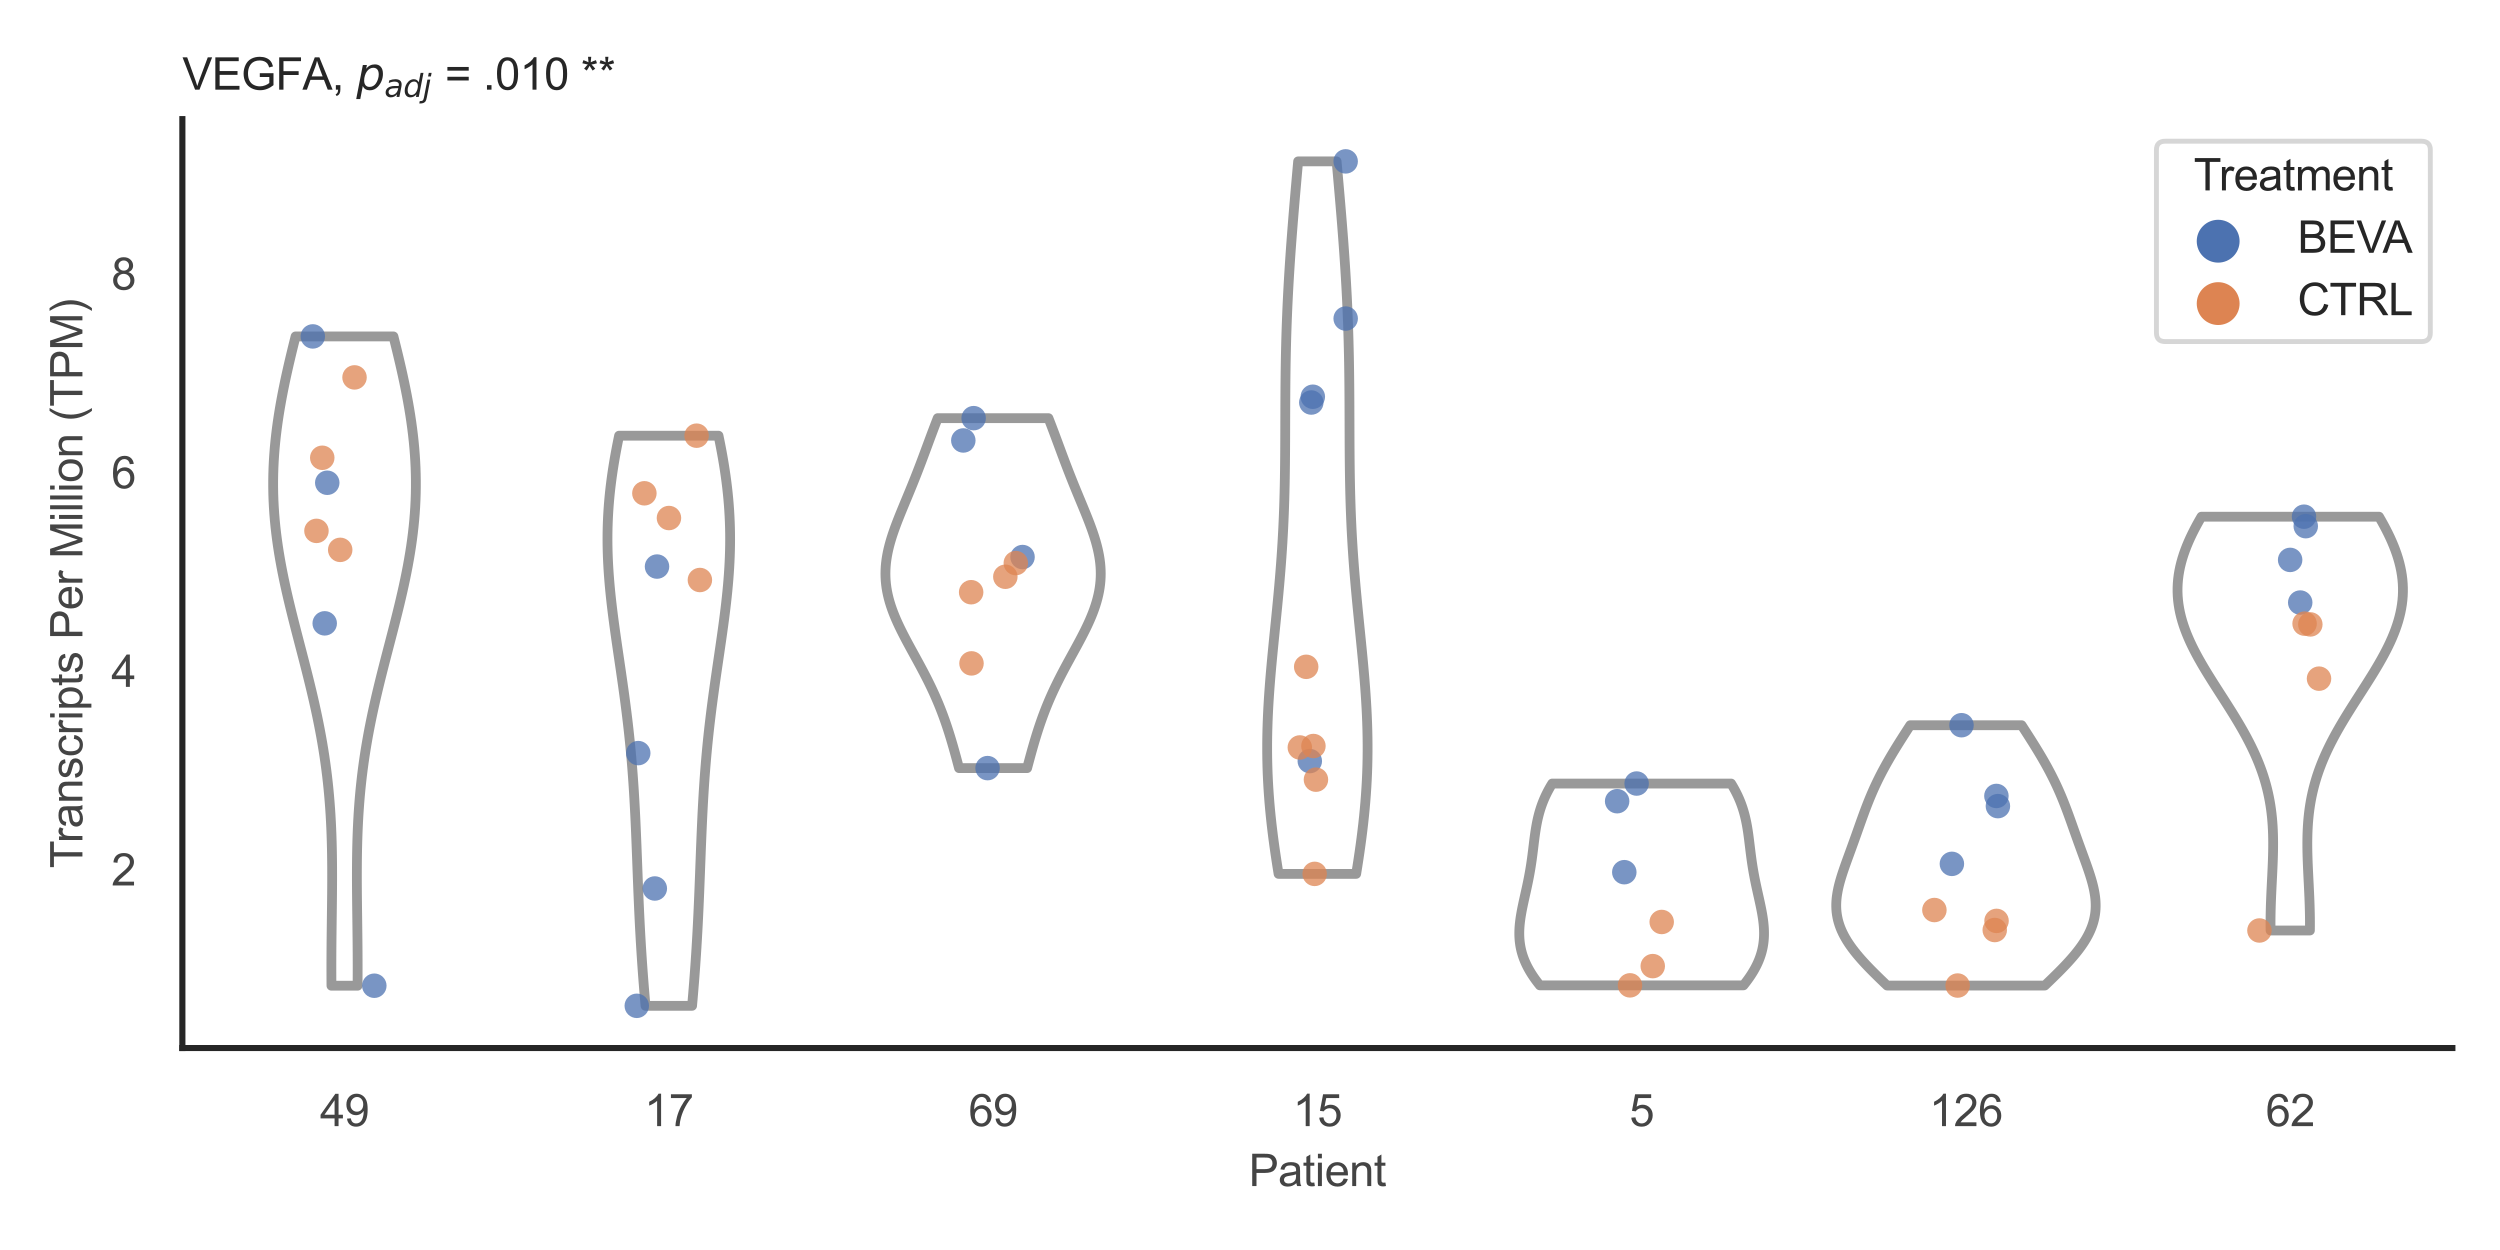 <?xml version="1.0" encoding="utf-8" standalone="no"?>
<!DOCTYPE svg PUBLIC "-//W3C//DTD SVG 1.1//EN"
  "http://www.w3.org/Graphics/SVG/1.1/DTD/svg11.dtd">
<svg xmlns:xlink="http://www.w3.org/1999/xlink" width="510.236pt" height="255.118pt" viewBox="0 0 510.236 255.118" xmlns="http://www.w3.org/2000/svg" version="1.1">
 <defs>
  <style type="text/css">*{stroke-linejoin: round; stroke-linecap: butt}</style>
 </defs>
 <g id="figure_1">
  <g id="patch_1">
   <path d="M 0 255.118 
L 510.236 255.118 
L 510.236 0 
L 0 0 
z
" style="fill: #ffffff"/>
  </g>
  <g id="axes_1">
   <g id="patch_2">
    <path d="M 37.22 213.898 
L 500.516 213.898 
L 500.516 24.32 
L 37.22 24.32 
z
" style="fill: #ffffff"/>
   </g>
   <g id="matplotlib.axis_1">
    <g id="xtick_1">
     <g id="text_1">
      <!-- 49 -->
      <g style="fill: #444444" transform="translate(65.308 229.84)scale(0.09 -0.09)">
       <defs>
        <path id="ArialMT-34" d="M 2069 0 
L 2069 1097 
L 81 1097 
L 81 1613 
L 2172 4581 
L 2631 4581 
L 2631 1613 
L 3250 1613 
L 3250 1097 
L 2631 1097 
L 2631 0 
L 2069 0 
z
M 2069 1613 
L 2069 3678 
L 634 1613 
L 2069 1613 
z
" transform="scale(0.016)"/>
        <path id="ArialMT-39" d="M 350 1059 
L 891 1109 
Q 959 728 1153 556 
Q 1347 384 1650 384 
Q 1909 384 2104 503 
Q 2300 622 2425 820 
Q 2550 1019 2634 1356 
Q 2719 1694 2719 2044 
Q 2719 2081 2716 2156 
Q 2547 1888 2255 1720 
Q 1963 1553 1622 1553 
Q 1053 1553 659 1965 
Q 266 2378 266 3053 
Q 266 3750 677 4175 
Q 1088 4600 1706 4600 
Q 2153 4600 2523 4359 
Q 2894 4119 3086 3673 
Q 3278 3228 3278 2384 
Q 3278 1506 3087 986 
Q 2897 466 2520 194 
Q 2144 -78 1638 -78 
Q 1100 -78 759 220 
Q 419 519 350 1059 
z
M 2653 3081 
Q 2653 3566 2395 3850 
Q 2138 4134 1775 4134 
Q 1400 4134 1122 3828 
Q 844 3522 844 3034 
Q 844 2597 1108 2323 
Q 1372 2050 1759 2050 
Q 2150 2050 2401 2323 
Q 2653 2597 2653 3081 
z
" transform="scale(0.016)"/>
       </defs>
       <use xlink:href="#ArialMT-34"/>
       <use xlink:href="#ArialMT-39" x="55.615"/>
      </g>
     </g>
    </g>
    <g id="xtick_2">
     <g id="text_2">
      <!-- 17 -->
      <g style="fill: #444444" transform="translate(131.493 229.84)scale(0.09 -0.09)">
       <defs>
        <path id="ArialMT-31" d="M 2384 0 
L 1822 0 
L 1822 3584 
Q 1619 3391 1289 3197 
Q 959 3003 697 2906 
L 697 3450 
Q 1169 3672 1522 3987 
Q 1875 4303 2022 4600 
L 2384 4600 
L 2384 0 
z
" transform="scale(0.016)"/>
        <path id="ArialMT-37" d="M 303 3981 
L 303 4522 
L 3269 4522 
L 3269 4084 
Q 2831 3619 2401 2847 
Q 1972 2075 1738 1259 
Q 1569 684 1522 0 
L 944 0 
Q 953 541 1156 1306 
Q 1359 2072 1739 2783 
Q 2119 3494 2547 3981 
L 303 3981 
z
" transform="scale(0.016)"/>
       </defs>
       <use xlink:href="#ArialMT-31"/>
       <use xlink:href="#ArialMT-37" x="55.615"/>
      </g>
     </g>
    </g>
    <g id="xtick_3">
     <g id="text_3">
      <!-- 69 -->
      <g style="fill: #444444" transform="translate(197.678 229.84)scale(0.09 -0.09)">
       <defs>
        <path id="ArialMT-36" d="M 3184 3459 
L 2625 3416 
Q 2550 3747 2413 3897 
Q 2184 4138 1850 4138 
Q 1581 4138 1378 3988 
Q 1113 3794 959 3422 
Q 806 3050 800 2363 
Q 1003 2672 1297 2822 
Q 1591 2972 1913 2972 
Q 2475 2972 2870 2558 
Q 3266 2144 3266 1488 
Q 3266 1056 3080 686 
Q 2894 316 2569 119 
Q 2244 -78 1831 -78 
Q 1128 -78 684 439 
Q 241 956 241 2144 
Q 241 3472 731 4075 
Q 1159 4600 1884 4600 
Q 2425 4600 2770 4297 
Q 3116 3994 3184 3459 
z
M 888 1484 
Q 888 1194 1011 928 
Q 1134 663 1356 523 
Q 1578 384 1822 384 
Q 2178 384 2434 671 
Q 2691 959 2691 1453 
Q 2691 1928 2437 2201 
Q 2184 2475 1800 2475 
Q 1419 2475 1153 2201 
Q 888 1928 888 1484 
z
" transform="scale(0.016)"/>
       </defs>
       <use xlink:href="#ArialMT-36"/>
       <use xlink:href="#ArialMT-39" x="55.615"/>
      </g>
     </g>
    </g>
    <g id="xtick_4">
     <g id="text_4">
      <!-- 15 -->
      <g style="fill: #444444" transform="translate(263.863 229.84)scale(0.09 -0.09)">
       <defs>
        <path id="ArialMT-35" d="M 266 1200 
L 856 1250 
Q 922 819 1161 601 
Q 1400 384 1738 384 
Q 2144 384 2425 690 
Q 2706 997 2706 1503 
Q 2706 1984 2436 2262 
Q 2166 2541 1728 2541 
Q 1456 2541 1237 2417 
Q 1019 2294 894 2097 
L 366 2166 
L 809 4519 
L 3088 4519 
L 3088 3981 
L 1259 3981 
L 1013 2750 
Q 1425 3038 1878 3038 
Q 2478 3038 2890 2622 
Q 3303 2206 3303 1553 
Q 3303 931 2941 478 
Q 2500 -78 1738 -78 
Q 1113 -78 717 272 
Q 322 622 266 1200 
z
" transform="scale(0.016)"/>
       </defs>
       <use xlink:href="#ArialMT-31"/>
       <use xlink:href="#ArialMT-35" x="55.615"/>
      </g>
     </g>
    </g>
    <g id="xtick_5">
     <g id="text_5">
      <!-- 5 -->
      <g style="fill: #444444" transform="translate(332.551 229.84)scale(0.09 -0.09)">
       <use xlink:href="#ArialMT-35"/>
      </g>
     </g>
    </g>
    <g id="xtick_6">
     <g id="text_6">
      <!-- 126 -->
      <g style="fill: #444444" transform="translate(393.731 229.84)scale(0.09 -0.09)">
       <defs>
        <path id="ArialMT-32" d="M 3222 541 
L 3222 0 
L 194 0 
Q 188 203 259 391 
Q 375 700 629 1000 
Q 884 1300 1366 1694 
Q 2113 2306 2375 2664 
Q 2638 3022 2638 3341 
Q 2638 3675 2398 3904 
Q 2159 4134 1775 4134 
Q 1369 4134 1125 3890 
Q 881 3647 878 3216 
L 300 3275 
Q 359 3922 746 4261 
Q 1134 4600 1788 4600 
Q 2447 4600 2831 4234 
Q 3216 3869 3216 3328 
Q 3216 3053 3103 2787 
Q 2991 2522 2730 2228 
Q 2469 1934 1863 1422 
Q 1356 997 1212 845 
Q 1069 694 975 541 
L 3222 541 
z
" transform="scale(0.016)"/>
       </defs>
       <use xlink:href="#ArialMT-31"/>
       <use xlink:href="#ArialMT-32" x="55.615"/>
       <use xlink:href="#ArialMT-36" x="111.23"/>
      </g>
     </g>
    </g>
    <g id="xtick_7">
     <g id="text_7">
      <!-- 62 -->
      <g style="fill: #444444" transform="translate(462.419 229.84)scale(0.09 -0.09)">
       <use xlink:href="#ArialMT-36"/>
       <use xlink:href="#ArialMT-32" x="55.615"/>
      </g>
     </g>
    </g>
    <g id="text_8">
     <!-- Patient -->
     <g style="fill: #444444" transform="translate(254.859 242.071)scale(0.09 -0.09)">
      <defs>
       <path id="ArialMT-50" d="M 494 0 
L 494 4581 
L 2222 4581 
Q 2678 4581 2919 4538 
Q 3256 4481 3484 4323 
Q 3713 4166 3852 3881 
Q 3991 3597 3991 3256 
Q 3991 2672 3619 2267 
Q 3247 1863 2275 1863 
L 1100 1863 
L 1100 0 
L 494 0 
z
M 1100 2403 
L 2284 2403 
Q 2872 2403 3119 2622 
Q 3366 2841 3366 3238 
Q 3366 3525 3220 3729 
Q 3075 3934 2838 4000 
Q 2684 4041 2272 4041 
L 1100 4041 
L 1100 2403 
z
" transform="scale(0.016)"/>
       <path id="ArialMT-61" d="M 2588 409 
Q 2275 144 1986 34 
Q 1697 -75 1366 -75 
Q 819 -75 525 192 
Q 231 459 231 875 
Q 231 1119 342 1320 
Q 453 1522 633 1644 
Q 813 1766 1038 1828 
Q 1203 1872 1538 1913 
Q 2219 1994 2541 2106 
Q 2544 2222 2544 2253 
Q 2544 2597 2384 2738 
Q 2169 2928 1744 2928 
Q 1347 2928 1158 2789 
Q 969 2650 878 2297 
L 328 2372 
Q 403 2725 575 2942 
Q 747 3159 1072 3276 
Q 1397 3394 1825 3394 
Q 2250 3394 2515 3294 
Q 2781 3194 2906 3042 
Q 3031 2891 3081 2659 
Q 3109 2516 3109 2141 
L 3109 1391 
Q 3109 606 3145 398 
Q 3181 191 3288 0 
L 2700 0 
Q 2613 175 2588 409 
z
M 2541 1666 
Q 2234 1541 1622 1453 
Q 1275 1403 1131 1340 
Q 988 1278 909 1158 
Q 831 1038 831 891 
Q 831 666 1001 516 
Q 1172 366 1500 366 
Q 1825 366 2078 508 
Q 2331 650 2450 897 
Q 2541 1088 2541 1459 
L 2541 1666 
z
" transform="scale(0.016)"/>
       <path id="ArialMT-74" d="M 1650 503 
L 1731 6 
Q 1494 -44 1306 -44 
Q 1000 -44 831 53 
Q 663 150 594 308 
Q 525 466 525 972 
L 525 2881 
L 113 2881 
L 113 3319 
L 525 3319 
L 525 4141 
L 1084 4478 
L 1084 3319 
L 1650 3319 
L 1650 2881 
L 1084 2881 
L 1084 941 
Q 1084 700 1114 631 
Q 1144 563 1211 522 
Q 1278 481 1403 481 
Q 1497 481 1650 503 
z
" transform="scale(0.016)"/>
       <path id="ArialMT-69" d="M 425 3934 
L 425 4581 
L 988 4581 
L 988 3934 
L 425 3934 
z
M 425 0 
L 425 3319 
L 988 3319 
L 988 0 
L 425 0 
z
" transform="scale(0.016)"/>
       <path id="ArialMT-65" d="M 2694 1069 
L 3275 997 
Q 3138 488 2766 206 
Q 2394 -75 1816 -75 
Q 1088 -75 661 373 
Q 234 822 234 1631 
Q 234 2469 665 2931 
Q 1097 3394 1784 3394 
Q 2450 3394 2872 2941 
Q 3294 2488 3294 1666 
Q 3294 1616 3291 1516 
L 816 1516 
Q 847 969 1125 678 
Q 1403 388 1819 388 
Q 2128 388 2347 550 
Q 2566 713 2694 1069 
z
M 847 1978 
L 2700 1978 
Q 2663 2397 2488 2606 
Q 2219 2931 1791 2931 
Q 1403 2931 1139 2672 
Q 875 2413 847 1978 
z
" transform="scale(0.016)"/>
       <path id="ArialMT-6e" d="M 422 0 
L 422 3319 
L 928 3319 
L 928 2847 
Q 1294 3394 1984 3394 
Q 2284 3394 2536 3286 
Q 2788 3178 2913 3003 
Q 3038 2828 3088 2588 
Q 3119 2431 3119 2041 
L 3119 0 
L 2556 0 
L 2556 2019 
Q 2556 2363 2490 2533 
Q 2425 2703 2258 2804 
Q 2091 2906 1866 2906 
Q 1506 2906 1245 2678 
Q 984 2450 984 1813 
L 984 0 
L 422 0 
z
" transform="scale(0.016)"/>
      </defs>
      <use xlink:href="#ArialMT-50"/>
      <use xlink:href="#ArialMT-61" x="66.699"/>
      <use xlink:href="#ArialMT-74" x="122.314"/>
      <use xlink:href="#ArialMT-69" x="150.098"/>
      <use xlink:href="#ArialMT-65" x="172.314"/>
      <use xlink:href="#ArialMT-6e" x="227.93"/>
      <use xlink:href="#ArialMT-74" x="283.545"/>
     </g>
    </g>
   </g>
   <g id="matplotlib.axis_2">
    <g id="ytick_1">
     <g id="text_9">
      <!-- 2 -->
      <g style="fill: #444444" transform="translate(22.715 180.721)scale(0.09 -0.09)">
       <use xlink:href="#ArialMT-32"/>
      </g>
     </g>
    </g>
    <g id="ytick_2">
     <g id="text_10">
      <!-- 4 -->
      <g style="fill: #444444" transform="translate(22.715 140.188)scale(0.09 -0.09)">
       <use xlink:href="#ArialMT-34"/>
      </g>
     </g>
    </g>
    <g id="ytick_3">
     <g id="text_11">
      <!-- 6 -->
      <g style="fill: #444444" transform="translate(22.715 99.654)scale(0.09 -0.09)">
       <use xlink:href="#ArialMT-36"/>
      </g>
     </g>
    </g>
    <g id="ytick_4">
     <g id="text_12">
      <!-- 8 -->
      <g style="fill: #444444" transform="translate(22.715 59.121)scale(0.09 -0.09)">
       <defs>
        <path id="ArialMT-38" d="M 1131 2484 
Q 781 2613 612 2850 
Q 444 3088 444 3419 
Q 444 3919 803 4259 
Q 1163 4600 1759 4600 
Q 2359 4600 2725 4251 
Q 3091 3903 3091 3403 
Q 3091 3084 2923 2848 
Q 2756 2613 2416 2484 
Q 2838 2347 3058 2040 
Q 3278 1734 3278 1309 
Q 3278 722 2862 322 
Q 2447 -78 1769 -78 
Q 1091 -78 675 323 
Q 259 725 259 1325 
Q 259 1772 486 2073 
Q 713 2375 1131 2484 
z
M 1019 3438 
Q 1019 3113 1228 2906 
Q 1438 2700 1772 2700 
Q 2097 2700 2305 2904 
Q 2513 3109 2513 3406 
Q 2513 3716 2298 3927 
Q 2084 4138 1766 4138 
Q 1444 4138 1231 3931 
Q 1019 3725 1019 3438 
z
M 838 1322 
Q 838 1081 952 856 
Q 1066 631 1291 507 
Q 1516 384 1775 384 
Q 2178 384 2440 643 
Q 2703 903 2703 1303 
Q 2703 1709 2433 1975 
Q 2163 2241 1756 2241 
Q 1359 2241 1098 1978 
Q 838 1716 838 1322 
z
" transform="scale(0.016)"/>
       </defs>
       <use xlink:href="#ArialMT-38"/>
      </g>
     </g>
    </g>
    <g id="text_13">
     <!-- Transcripts Per Million (TPM) -->
     <g style="fill: #444444" transform="translate(16.821 177.194)rotate(-90)scale(0.09 -0.09)">
      <defs>
       <path id="ArialMT-54" d="M 1659 0 
L 1659 4041 
L 150 4041 
L 150 4581 
L 3781 4581 
L 3781 4041 
L 2266 4041 
L 2266 0 
L 1659 0 
z
" transform="scale(0.016)"/>
       <path id="ArialMT-72" d="M 416 0 
L 416 3319 
L 922 3319 
L 922 2816 
Q 1116 3169 1280 3281 
Q 1444 3394 1641 3394 
Q 1925 3394 2219 3213 
L 2025 2691 
Q 1819 2813 1613 2813 
Q 1428 2813 1281 2702 
Q 1134 2591 1072 2394 
Q 978 2094 978 1738 
L 978 0 
L 416 0 
z
" transform="scale(0.016)"/>
       <path id="ArialMT-73" d="M 197 991 
L 753 1078 
Q 800 744 1014 566 
Q 1228 388 1613 388 
Q 2000 388 2187 545 
Q 2375 703 2375 916 
Q 2375 1106 2209 1216 
Q 2094 1291 1634 1406 
Q 1016 1563 777 1677 
Q 538 1791 414 1992 
Q 291 2194 291 2438 
Q 291 2659 392 2848 
Q 494 3038 669 3163 
Q 800 3259 1026 3326 
Q 1253 3394 1513 3394 
Q 1903 3394 2198 3281 
Q 2494 3169 2634 2976 
Q 2775 2784 2828 2463 
L 2278 2388 
Q 2241 2644 2061 2787 
Q 1881 2931 1553 2931 
Q 1166 2931 1000 2803 
Q 834 2675 834 2503 
Q 834 2394 903 2306 
Q 972 2216 1119 2156 
Q 1203 2125 1616 2013 
Q 2213 1853 2448 1751 
Q 2684 1650 2818 1456 
Q 2953 1263 2953 975 
Q 2953 694 2789 445 
Q 2625 197 2315 61 
Q 2006 -75 1616 -75 
Q 969 -75 630 194 
Q 291 463 197 991 
z
" transform="scale(0.016)"/>
       <path id="ArialMT-63" d="M 2588 1216 
L 3141 1144 
Q 3050 572 2676 248 
Q 2303 -75 1759 -75 
Q 1078 -75 664 370 
Q 250 816 250 1647 
Q 250 2184 428 2587 
Q 606 2991 970 3192 
Q 1334 3394 1763 3394 
Q 2303 3394 2647 3120 
Q 2991 2847 3088 2344 
L 2541 2259 
Q 2463 2594 2264 2762 
Q 2066 2931 1784 2931 
Q 1359 2931 1093 2626 
Q 828 2322 828 1663 
Q 828 994 1084 691 
Q 1341 388 1753 388 
Q 2084 388 2306 591 
Q 2528 794 2588 1216 
z
" transform="scale(0.016)"/>
       <path id="ArialMT-70" d="M 422 -1272 
L 422 3319 
L 934 3319 
L 934 2888 
Q 1116 3141 1344 3267 
Q 1572 3394 1897 3394 
Q 2322 3394 2647 3175 
Q 2972 2956 3137 2557 
Q 3303 2159 3303 1684 
Q 3303 1175 3120 767 
Q 2938 359 2589 142 
Q 2241 -75 1856 -75 
Q 1575 -75 1351 44 
Q 1128 163 984 344 
L 984 -1272 
L 422 -1272 
z
M 931 1641 
Q 931 1000 1190 694 
Q 1450 388 1819 388 
Q 2194 388 2461 705 
Q 2728 1022 2728 1688 
Q 2728 2322 2467 2637 
Q 2206 2953 1844 2953 
Q 1484 2953 1207 2617 
Q 931 2281 931 1641 
z
" transform="scale(0.016)"/>
       <path id="ArialMT-20" transform="scale(0.016)"/>
       <path id="ArialMT-4d" d="M 475 0 
L 475 4581 
L 1388 4581 
L 2472 1338 
Q 2622 884 2691 659 
Q 2769 909 2934 1394 
L 4031 4581 
L 4847 4581 
L 4847 0 
L 4263 0 
L 4263 3834 
L 2931 0 
L 2384 0 
L 1059 3900 
L 1059 0 
L 475 0 
z
" transform="scale(0.016)"/>
       <path id="ArialMT-6c" d="M 409 0 
L 409 4581 
L 972 4581 
L 972 0 
L 409 0 
z
" transform="scale(0.016)"/>
       <path id="ArialMT-6f" d="M 213 1659 
Q 213 2581 725 3025 
Q 1153 3394 1769 3394 
Q 2453 3394 2887 2945 
Q 3322 2497 3322 1706 
Q 3322 1066 3130 698 
Q 2938 331 2570 128 
Q 2203 -75 1769 -75 
Q 1072 -75 642 372 
Q 213 819 213 1659 
z
M 791 1659 
Q 791 1022 1069 705 
Q 1347 388 1769 388 
Q 2188 388 2466 706 
Q 2744 1025 2744 1678 
Q 2744 2294 2464 2611 
Q 2184 2928 1769 2928 
Q 1347 2928 1069 2612 
Q 791 2297 791 1659 
z
" transform="scale(0.016)"/>
       <path id="ArialMT-28" d="M 1497 -1347 
Q 1031 -759 709 28 
Q 388 816 388 1659 
Q 388 2403 628 3084 
Q 909 3875 1497 4659 
L 1900 4659 
Q 1522 4009 1400 3731 
Q 1209 3300 1100 2831 
Q 966 2247 966 1656 
Q 966 153 1900 -1347 
L 1497 -1347 
z
" transform="scale(0.016)"/>
       <path id="ArialMT-29" d="M 791 -1347 
L 388 -1347 
Q 1322 153 1322 1656 
Q 1322 2244 1188 2822 
Q 1081 3291 891 3722 
Q 769 4003 388 4659 
L 791 4659 
Q 1378 3875 1659 3084 
Q 1900 2403 1900 1659 
Q 1900 816 1576 28 
Q 1253 -759 791 -1347 
z
" transform="scale(0.016)"/>
      </defs>
      <use xlink:href="#ArialMT-54"/>
      <use xlink:href="#ArialMT-72" x="57.334"/>
      <use xlink:href="#ArialMT-61" x="90.635"/>
      <use xlink:href="#ArialMT-6e" x="146.25"/>
      <use xlink:href="#ArialMT-73" x="201.865"/>
      <use xlink:href="#ArialMT-63" x="251.865"/>
      <use xlink:href="#ArialMT-72" x="301.865"/>
      <use xlink:href="#ArialMT-69" x="335.166"/>
      <use xlink:href="#ArialMT-70" x="357.383"/>
      <use xlink:href="#ArialMT-74" x="412.998"/>
      <use xlink:href="#ArialMT-73" x="440.781"/>
      <use xlink:href="#ArialMT-20" x="490.781"/>
      <use xlink:href="#ArialMT-50" x="518.564"/>
      <use xlink:href="#ArialMT-65" x="585.264"/>
      <use xlink:href="#ArialMT-72" x="640.879"/>
      <use xlink:href="#ArialMT-20" x="674.18"/>
      <use xlink:href="#ArialMT-4d" x="701.963"/>
      <use xlink:href="#ArialMT-69" x="785.264"/>
      <use xlink:href="#ArialMT-6c" x="807.48"/>
      <use xlink:href="#ArialMT-6c" x="829.697"/>
      <use xlink:href="#ArialMT-69" x="851.914"/>
      <use xlink:href="#ArialMT-6f" x="874.131"/>
      <use xlink:href="#ArialMT-6e" x="929.746"/>
      <use xlink:href="#ArialMT-20" x="985.361"/>
      <use xlink:href="#ArialMT-28" x="1013.145"/>
      <use xlink:href="#ArialMT-54" x="1046.445"/>
      <use xlink:href="#ArialMT-50" x="1107.529"/>
      <use xlink:href="#ArialMT-4d" x="1174.229"/>
      <use xlink:href="#ArialMT-29" x="1257.529"/>
     </g>
    </g>
   </g>
   <g id="PolyCollection_1">
    <defs>
     <path id="m84f3bed8ab" d="M 72.977 -53.937 
L 67.648 -53.937 
L 67.638 -55.276 
L 67.633 -56.615 
L 67.632 -57.953 
L 67.635 -59.292 
L 67.642 -60.63 
L 67.651 -61.969 
L 67.663 -63.308 
L 67.678 -64.646 
L 67.694 -65.985 
L 67.71 -67.323 
L 67.727 -68.662 
L 67.743 -70.001 
L 67.758 -71.339 
L 67.771 -72.678 
L 67.781 -74.016 
L 67.787 -75.355 
L 67.788 -76.693 
L 67.785 -78.032 
L 67.774 -79.371 
L 67.757 -80.709 
L 67.732 -82.048 
L 67.699 -83.386 
L 67.656 -84.725 
L 67.603 -86.064 
L 67.539 -87.402 
L 67.465 -88.741 
L 67.378 -90.079 
L 67.278 -91.418 
L 67.166 -92.757 
L 67.041 -94.095 
L 66.902 -95.434 
L 66.749 -96.772 
L 66.582 -98.111 
L 66.401 -99.45 
L 66.207 -100.788 
L 65.998 -102.127 
L 65.776 -103.465 
L 65.54 -104.804 
L 65.291 -106.142 
L 65.029 -107.481 
L 64.756 -108.82 
L 64.471 -110.158 
L 64.175 -111.497 
L 63.869 -112.835 
L 63.554 -114.174 
L 63.231 -115.513 
L 62.901 -116.851 
L 62.565 -118.19 
L 62.224 -119.528 
L 61.879 -120.867 
L 61.532 -122.206 
L 61.183 -123.544 
L 60.835 -124.883 
L 60.488 -126.221 
L 60.144 -127.56 
L 59.805 -128.898 
L 59.471 -130.237 
L 59.144 -131.576 
L 58.825 -132.914 
L 58.516 -134.253 
L 58.217 -135.591 
L 57.931 -136.93 
L 57.659 -138.269 
L 57.401 -139.607 
L 57.158 -140.946 
L 56.932 -142.284 
L 56.724 -143.623 
L 56.534 -144.962 
L 56.363 -146.3 
L 56.212 -147.639 
L 56.081 -148.977 
L 55.972 -150.316 
L 55.884 -151.655 
L 55.817 -152.993 
L 55.772 -154.332 
L 55.75 -155.67 
L 55.749 -157.009 
L 55.77 -158.347 
L 55.813 -159.686 
L 55.878 -161.025 
L 55.964 -162.363 
L 56.07 -163.702 
L 56.197 -165.04 
L 56.343 -166.379 
L 56.508 -167.718 
L 56.691 -169.056 
L 56.892 -170.395 
L 57.11 -171.733 
L 57.344 -173.072 
L 57.592 -174.411 
L 57.854 -175.749 
L 58.129 -177.088 
L 58.416 -178.426 
L 58.714 -179.765 
L 59.021 -181.104 
L 59.337 -182.442 
L 59.66 -183.781 
L 59.99 -185.119 
L 60.325 -186.458 
L 80.3 -186.458 
L 80.3 -186.458 
L 80.635 -185.119 
L 80.965 -183.781 
L 81.288 -182.442 
L 81.604 -181.104 
L 81.912 -179.765 
L 82.209 -178.426 
L 82.496 -177.088 
L 82.771 -175.749 
L 83.033 -174.411 
L 83.282 -173.072 
L 83.515 -171.733 
L 83.733 -170.395 
L 83.934 -169.056 
L 84.117 -167.718 
L 84.282 -166.379 
L 84.429 -165.04 
L 84.555 -163.702 
L 84.662 -162.363 
L 84.747 -161.025 
L 84.812 -159.686 
L 84.855 -158.347 
L 84.876 -157.009 
L 84.875 -155.67 
L 84.853 -154.332 
L 84.808 -152.993 
L 84.742 -151.655 
L 84.653 -150.316 
L 84.544 -148.977 
L 84.413 -147.639 
L 84.262 -146.3 
L 84.092 -144.962 
L 83.902 -143.623 
L 83.693 -142.284 
L 83.467 -140.946 
L 83.225 -139.607 
L 82.966 -138.269 
L 82.694 -136.93 
L 82.408 -135.591 
L 82.11 -134.253 
L 81.8 -132.914 
L 81.482 -131.576 
L 81.155 -130.237 
L 80.82 -128.898 
L 80.481 -127.56 
L 80.137 -126.221 
L 79.79 -124.883 
L 79.442 -123.544 
L 79.093 -122.206 
L 78.746 -120.867 
L 78.401 -119.528 
L 78.06 -118.19 
L 77.724 -116.851 
L 77.394 -115.513 
L 77.071 -114.174 
L 76.756 -112.835 
L 76.45 -111.497 
L 76.154 -110.158 
L 75.869 -108.82 
L 75.596 -107.481 
L 75.334 -106.142 
L 75.085 -104.804 
L 74.85 -103.465 
L 74.627 -102.127 
L 74.419 -100.788 
L 74.224 -99.45 
L 74.043 -98.111 
L 73.876 -96.772 
L 73.724 -95.434 
L 73.585 -94.095 
L 73.459 -92.757 
L 73.347 -91.418 
L 73.248 -90.079 
L 73.161 -88.741 
L 73.086 -87.402 
L 73.022 -86.064 
L 72.969 -84.725 
L 72.926 -83.386 
L 72.893 -82.048 
L 72.868 -80.709 
L 72.851 -79.371 
L 72.841 -78.032 
L 72.837 -76.693 
L 72.838 -75.355 
L 72.844 -74.016 
L 72.854 -72.678 
L 72.867 -71.339 
L 72.882 -70.001 
L 72.898 -68.662 
L 72.915 -67.323 
L 72.932 -65.985 
L 72.947 -64.646 
L 72.962 -63.308 
L 72.974 -61.969 
L 72.984 -60.63 
L 72.99 -59.292 
L 72.993 -57.953 
L 72.992 -56.615 
L 72.987 -55.276 
L 72.977 -53.937 
z
" style="stroke: #999999; stroke-width: 2"/>
    </defs>
    <g clip-path="url(#p558ab6cce7)">
     <use xlink:href="#m84f3bed8ab" x="0" y="255.118" style="fill: #ffffff; stroke: #999999; stroke-width: 2"/>
    </g>
   </g>
   <g id="PolyCollection_2">
    <defs>
     <path id="mc5aef4982e" d="M 141.25 -49.837 
L 131.745 -49.837 
L 131.642 -51.013 
L 131.542 -52.188 
L 131.444 -53.363 
L 131.35 -54.539 
L 131.259 -55.714 
L 131.171 -56.889 
L 131.087 -58.065 
L 131.006 -59.24 
L 130.928 -60.415 
L 130.853 -61.591 
L 130.782 -62.766 
L 130.714 -63.942 
L 130.649 -65.117 
L 130.587 -66.292 
L 130.528 -67.468 
L 130.471 -68.643 
L 130.417 -69.818 
L 130.365 -70.994 
L 130.315 -72.169 
L 130.266 -73.344 
L 130.219 -74.52 
L 130.174 -75.695 
L 130.129 -76.871 
L 130.084 -78.046 
L 130.04 -79.221 
L 129.995 -80.397 
L 129.95 -81.572 
L 129.904 -82.747 
L 129.857 -83.923 
L 129.808 -85.098 
L 129.757 -86.273 
L 129.704 -87.449 
L 129.648 -88.624 
L 129.589 -89.8 
L 129.526 -90.975 
L 129.46 -92.15 
L 129.39 -93.326 
L 129.315 -94.501 
L 129.235 -95.676 
L 129.151 -96.852 
L 129.062 -98.027 
L 128.967 -99.202 
L 128.867 -100.378 
L 128.761 -101.553 
L 128.649 -102.729 
L 128.532 -103.904 
L 128.409 -105.079 
L 128.281 -106.255 
L 128.147 -107.43 
L 128.008 -108.605 
L 127.863 -109.781 
L 127.714 -110.956 
L 127.561 -112.131 
L 127.403 -113.307 
L 127.241 -114.482 
L 127.076 -115.658 
L 126.908 -116.833 
L 126.739 -118.008 
L 126.567 -119.184 
L 126.395 -120.359 
L 126.222 -121.534 
L 126.051 -122.71 
L 125.88 -123.885 
L 125.712 -125.06 
L 125.546 -126.236 
L 125.385 -127.411 
L 125.228 -128.587 
L 125.077 -129.762 
L 124.932 -130.937 
L 124.794 -132.113 
L 124.664 -133.288 
L 124.544 -134.463 
L 124.433 -135.639 
L 124.333 -136.814 
L 124.244 -137.989 
L 124.167 -139.165 
L 124.102 -140.34 
L 124.051 -141.516 
L 124.014 -142.691 
L 123.99 -143.866 
L 123.982 -145.042 
L 123.988 -146.217 
L 124.01 -147.392 
L 124.047 -148.568 
L 124.1 -149.743 
L 124.168 -150.918 
L 124.252 -152.094 
L 124.351 -153.269 
L 124.465 -154.445 
L 124.594 -155.62 
L 124.738 -156.795 
L 124.896 -157.971 
L 125.068 -159.146 
L 125.253 -160.321 
L 125.45 -161.497 
L 125.66 -162.672 
L 125.88 -163.847 
L 126.111 -165.023 
L 126.351 -166.198 
L 146.644 -166.198 
L 146.644 -166.198 
L 146.885 -165.023 
L 147.115 -163.847 
L 147.336 -162.672 
L 147.545 -161.497 
L 147.743 -160.321 
L 147.927 -159.146 
L 148.099 -157.971 
L 148.257 -156.795 
L 148.401 -155.62 
L 148.53 -154.445 
L 148.645 -153.269 
L 148.744 -152.094 
L 148.828 -150.918 
L 148.896 -149.743 
L 148.948 -148.568 
L 148.986 -147.392 
L 149.007 -146.217 
L 149.014 -145.042 
L 149.005 -143.866 
L 148.982 -142.691 
L 148.944 -141.516 
L 148.893 -140.34 
L 148.829 -139.165 
L 148.752 -137.989 
L 148.663 -136.814 
L 148.562 -135.639 
L 148.452 -134.463 
L 148.331 -133.288 
L 148.202 -132.113 
L 148.064 -130.937 
L 147.919 -129.762 
L 147.768 -128.587 
L 147.611 -127.411 
L 147.449 -126.236 
L 147.284 -125.06 
L 147.115 -123.885 
L 146.945 -122.71 
L 146.773 -121.534 
L 146.601 -120.359 
L 146.428 -119.184 
L 146.257 -118.008 
L 146.087 -116.833 
L 145.919 -115.658 
L 145.755 -114.482 
L 145.593 -113.307 
L 145.435 -112.131 
L 145.281 -110.956 
L 145.132 -109.781 
L 144.988 -108.605 
L 144.848 -107.43 
L 144.715 -106.255 
L 144.586 -105.079 
L 144.463 -103.904 
L 144.346 -102.729 
L 144.235 -101.553 
L 144.129 -100.378 
L 144.029 -99.202 
L 143.934 -98.027 
L 143.844 -96.852 
L 143.76 -95.676 
L 143.681 -94.501 
L 143.606 -93.326 
L 143.535 -92.15 
L 143.469 -90.975 
L 143.407 -89.8 
L 143.347 -88.624 
L 143.291 -87.449 
L 143.238 -86.273 
L 143.187 -85.098 
L 143.138 -83.923 
L 143.091 -82.747 
L 143.045 -81.572 
L 143 -80.397 
L 142.956 -79.221 
L 142.911 -78.046 
L 142.867 -76.871 
L 142.822 -75.695 
L 142.776 -74.52 
L 142.729 -73.344 
L 142.681 -72.169 
L 142.631 -70.994 
L 142.579 -69.818 
L 142.525 -68.643 
L 142.468 -67.468 
L 142.409 -66.292 
L 142.346 -65.117 
L 142.281 -63.942 
L 142.213 -62.766 
L 142.142 -61.591 
L 142.068 -60.415 
L 141.99 -59.24 
L 141.909 -58.065 
L 141.824 -56.889 
L 141.737 -55.714 
L 141.646 -54.539 
L 141.551 -53.363 
L 141.454 -52.188 
L 141.354 -51.013 
L 141.25 -49.837 
z
" style="stroke: #999999; stroke-width: 2"/>
    </defs>
    <g clip-path="url(#p558ab6cce7)">
     <use xlink:href="#mc5aef4982e" x="0" y="255.118" style="fill: #ffffff; stroke: #999999; stroke-width: 2"/>
    </g>
   </g>
   <g id="PolyCollection_3">
    <defs>
     <path id="md0226af341" d="M 209.633 -98.351 
L 195.733 -98.351 
L 195.541 -99.073 
L 195.348 -99.794 
L 195.153 -100.516 
L 194.955 -101.237 
L 194.754 -101.959 
L 194.55 -102.68 
L 194.341 -103.402 
L 194.128 -104.123 
L 193.909 -104.844 
L 193.684 -105.566 
L 193.452 -106.287 
L 193.214 -107.009 
L 192.967 -107.73 
L 192.712 -108.452 
L 192.449 -109.173 
L 192.176 -109.895 
L 191.894 -110.616 
L 191.603 -111.338 
L 191.301 -112.059 
L 190.989 -112.781 
L 190.668 -113.502 
L 190.336 -114.223 
L 189.995 -114.945 
L 189.645 -115.666 
L 189.286 -116.388 
L 188.919 -117.109 
L 188.545 -117.831 
L 188.164 -118.552 
L 187.778 -119.274 
L 187.388 -119.995 
L 186.994 -120.717 
L 186.599 -121.438 
L 186.203 -122.16 
L 185.809 -122.881 
L 185.418 -123.602 
L 185.031 -124.324 
L 184.65 -125.045 
L 184.278 -125.767 
L 183.915 -126.488 
L 183.564 -127.21 
L 183.226 -127.931 
L 182.904 -128.653 
L 182.598 -129.374 
L 182.311 -130.096 
L 182.044 -130.817 
L 181.798 -131.539 
L 181.575 -132.26 
L 181.375 -132.981 
L 181.201 -133.703 
L 181.052 -134.424 
L 180.93 -135.146 
L 180.835 -135.867 
L 180.766 -136.589 
L 180.725 -137.31 
L 180.711 -138.032 
L 180.724 -138.753 
L 180.764 -139.475 
L 180.829 -140.196 
L 180.92 -140.918 
L 181.034 -141.639 
L 181.171 -142.36 
L 181.33 -143.082 
L 181.509 -143.803 
L 181.707 -144.525 
L 181.922 -145.246 
L 182.153 -145.968 
L 182.398 -146.689 
L 182.655 -147.411 
L 182.922 -148.132 
L 183.199 -148.854 
L 183.483 -149.575 
L 183.773 -150.297 
L 184.067 -151.018 
L 184.364 -151.739 
L 184.663 -152.461 
L 184.963 -153.182 
L 185.262 -153.904 
L 185.561 -154.625 
L 185.857 -155.347 
L 186.151 -156.068 
L 186.443 -156.79 
L 186.731 -157.511 
L 187.016 -158.233 
L 187.298 -158.954 
L 187.577 -159.676 
L 187.853 -160.397 
L 188.126 -161.118 
L 188.397 -161.84 
L 188.666 -162.561 
L 188.934 -163.283 
L 189.202 -164.004 
L 189.469 -164.726 
L 189.736 -165.447 
L 190.005 -166.169 
L 190.275 -166.89 
L 190.548 -167.612 
L 190.822 -168.333 
L 191.1 -169.054 
L 191.38 -169.776 
L 213.985 -169.776 
L 213.985 -169.776 
L 214.266 -169.054 
L 214.544 -168.333 
L 214.818 -167.612 
L 215.091 -166.89 
L 215.361 -166.169 
L 215.629 -165.447 
L 215.897 -164.726 
L 216.164 -164.004 
L 216.432 -163.283 
L 216.7 -162.561 
L 216.969 -161.84 
L 217.24 -161.118 
L 217.513 -160.397 
L 217.789 -159.676 
L 218.068 -158.954 
L 218.35 -158.233 
L 218.635 -157.511 
L 218.923 -156.79 
L 219.214 -156.068 
L 219.509 -155.347 
L 219.805 -154.625 
L 220.104 -153.904 
L 220.403 -153.182 
L 220.703 -152.461 
L 221.002 -151.739 
L 221.299 -151.018 
L 221.593 -150.297 
L 221.883 -149.575 
L 222.167 -148.854 
L 222.444 -148.132 
L 222.711 -147.411 
L 222.968 -146.689 
L 223.213 -145.968 
L 223.443 -145.246 
L 223.659 -144.525 
L 223.856 -143.803 
L 224.036 -143.082 
L 224.194 -142.36 
L 224.332 -141.639 
L 224.446 -140.918 
L 224.537 -140.196 
L 224.602 -139.475 
L 224.641 -138.753 
L 224.655 -138.032 
L 224.641 -137.31 
L 224.6 -136.589 
L 224.531 -135.867 
L 224.436 -135.146 
L 224.314 -134.424 
L 224.165 -133.703 
L 223.99 -132.981 
L 223.791 -132.26 
L 223.568 -131.539 
L 223.322 -130.817 
L 223.055 -130.096 
L 222.768 -129.374 
L 222.462 -128.653 
L 222.14 -127.931 
L 221.802 -127.21 
L 221.451 -126.488 
L 221.088 -125.767 
L 220.716 -125.045 
L 220.335 -124.324 
L 219.948 -123.602 
L 219.557 -122.881 
L 219.163 -122.16 
L 218.767 -121.438 
L 218.372 -120.717 
L 217.978 -119.995 
L 217.588 -119.274 
L 217.202 -118.552 
L 216.821 -117.831 
L 216.447 -117.109 
L 216.08 -116.388 
L 215.721 -115.666 
L 215.371 -114.945 
L 215.03 -114.223 
L 214.698 -113.502 
L 214.377 -112.781 
L 214.065 -112.059 
L 213.763 -111.338 
L 213.471 -110.616 
L 213.189 -109.895 
L 212.917 -109.173 
L 212.653 -108.452 
L 212.399 -107.73 
L 212.152 -107.009 
L 211.913 -106.287 
L 211.682 -105.566 
L 211.457 -104.844 
L 211.238 -104.123 
L 211.025 -103.402 
L 210.816 -102.68 
L 210.611 -101.959 
L 210.411 -101.237 
L 210.213 -100.516 
L 210.018 -99.794 
L 209.824 -99.073 
L 209.633 -98.351 
z
" style="stroke: #999999; stroke-width: 2"/>
    </defs>
    <g clip-path="url(#p558ab6cce7)">
     <use xlink:href="#md0226af341" x="0" y="255.118" style="fill: #ffffff; stroke: #999999; stroke-width: 2"/>
    </g>
   </g>
   <g id="PolyCollection_4">
    <defs>
     <path id="m0178e4b01c" d="M 276.789 -76.764 
L 260.948 -76.764 
L 260.712 -78.233 
L 260.485 -79.702 
L 260.267 -81.171 
L 260.059 -82.639 
L 259.862 -84.108 
L 259.678 -85.577 
L 259.506 -87.046 
L 259.348 -88.515 
L 259.204 -89.984 
L 259.075 -91.453 
L 258.962 -92.921 
L 258.864 -94.39 
L 258.783 -95.859 
L 258.717 -97.328 
L 258.669 -98.797 
L 258.636 -100.266 
L 258.62 -101.735 
L 258.62 -103.203 
L 258.635 -104.672 
L 258.666 -106.141 
L 258.711 -107.61 
L 258.77 -109.079 
L 258.842 -110.548 
L 258.927 -112.017 
L 259.023 -113.485 
L 259.129 -114.954 
L 259.244 -116.423 
L 259.368 -117.892 
L 259.499 -119.361 
L 259.635 -120.83 
L 259.777 -122.299 
L 259.921 -123.767 
L 260.068 -125.236 
L 260.216 -126.705 
L 260.365 -128.174 
L 260.512 -129.643 
L 260.657 -131.112 
L 260.799 -132.581 
L 260.937 -134.049 
L 261.07 -135.518 
L 261.198 -136.987 
L 261.319 -138.456 
L 261.434 -139.925 
L 261.542 -141.394 
L 261.642 -142.863 
L 261.735 -144.331 
L 261.819 -145.8 
L 261.896 -147.269 
L 261.965 -148.738 
L 262.026 -150.207 
L 262.079 -151.676 
L 262.126 -153.145 
L 262.165 -154.613 
L 262.198 -156.082 
L 262.226 -157.551 
L 262.248 -159.02 
L 262.265 -160.489 
L 262.279 -161.958 
L 262.289 -163.427 
L 262.297 -164.895 
L 262.303 -166.364 
L 262.307 -167.833 
L 262.311 -169.302 
L 262.316 -170.771 
L 262.321 -172.24 
L 262.328 -173.709 
L 262.337 -175.177 
L 262.349 -176.646 
L 262.364 -178.115 
L 262.382 -179.584 
L 262.405 -181.053 
L 262.433 -182.522 
L 262.465 -183.991 
L 262.502 -185.459 
L 262.544 -186.928 
L 262.592 -188.397 
L 262.646 -189.866 
L 262.705 -191.335 
L 262.769 -192.804 
L 262.84 -194.273 
L 262.915 -195.741 
L 262.996 -197.21 
L 263.082 -198.679 
L 263.173 -200.148 
L 263.269 -201.617 
L 263.369 -203.086 
L 263.473 -204.555 
L 263.582 -206.023 
L 263.694 -207.492 
L 263.809 -208.961 
L 263.927 -210.43 
L 264.048 -211.899 
L 264.171 -213.368 
L 264.296 -214.837 
L 264.423 -216.305 
L 264.552 -217.774 
L 264.681 -219.243 
L 264.812 -220.712 
L 264.942 -222.181 
L 272.794 -222.181 
L 272.794 -222.181 
L 272.925 -220.712 
L 273.055 -219.243 
L 273.184 -217.774 
L 273.313 -216.305 
L 273.44 -214.837 
L 273.565 -213.368 
L 273.688 -211.899 
L 273.809 -210.43 
L 273.927 -208.961 
L 274.043 -207.492 
L 274.155 -206.023 
L 274.263 -204.555 
L 274.367 -203.086 
L 274.467 -201.617 
L 274.563 -200.148 
L 274.654 -198.679 
L 274.74 -197.21 
L 274.821 -195.741 
L 274.897 -194.273 
L 274.967 -192.804 
L 275.031 -191.335 
L 275.09 -189.866 
L 275.144 -188.397 
L 275.192 -186.928 
L 275.234 -185.459 
L 275.271 -183.991 
L 275.304 -182.522 
L 275.331 -181.053 
L 275.354 -179.584 
L 275.372 -178.115 
L 275.387 -176.646 
L 275.399 -175.177 
L 275.408 -173.709 
L 275.415 -172.24 
L 275.42 -170.771 
L 275.425 -169.302 
L 275.429 -167.833 
L 275.434 -166.364 
L 275.439 -164.895 
L 275.447 -163.427 
L 275.457 -161.958 
L 275.471 -160.489 
L 275.488 -159.02 
L 275.511 -157.551 
L 275.538 -156.082 
L 275.571 -154.613 
L 275.611 -153.145 
L 275.657 -151.676 
L 275.711 -150.207 
L 275.772 -148.738 
L 275.84 -147.269 
L 275.917 -145.8 
L 276.002 -144.331 
L 276.094 -142.863 
L 276.194 -141.394 
L 276.302 -139.925 
L 276.417 -138.456 
L 276.539 -136.987 
L 276.666 -135.518 
L 276.8 -134.049 
L 276.938 -132.581 
L 277.08 -131.112 
L 277.225 -129.643 
L 277.372 -128.174 
L 277.52 -126.705 
L 277.668 -125.236 
L 277.815 -123.767 
L 277.96 -122.299 
L 278.101 -120.83 
L 278.237 -119.361 
L 278.368 -117.892 
L 278.492 -116.423 
L 278.607 -114.954 
L 278.713 -113.485 
L 278.809 -112.017 
L 278.894 -110.548 
L 278.966 -109.079 
L 279.025 -107.61 
L 279.07 -106.141 
L 279.101 -104.672 
L 279.116 -103.203 
L 279.116 -101.735 
L 279.1 -100.266 
L 279.068 -98.797 
L 279.019 -97.328 
L 278.954 -95.859 
L 278.872 -94.39 
L 278.774 -92.921 
L 278.661 -91.453 
L 278.532 -89.984 
L 278.388 -88.515 
L 278.23 -87.046 
L 278.058 -85.577 
L 277.874 -84.108 
L 277.677 -82.639 
L 277.469 -81.171 
L 277.251 -79.702 
L 277.024 -78.233 
L 276.789 -76.764 
z
" style="stroke: #999999; stroke-width: 2"/>
    </defs>
    <g clip-path="url(#p558ab6cce7)">
     <use xlink:href="#m0178e4b01c" x="0" y="255.118" style="fill: #ffffff; stroke: #999999; stroke-width: 2"/>
    </g>
   </g>
   <g id="PolyCollection_5">
    <defs>
     <path id="m191ebe68ab" d="M 355.828 -54.014 
L 314.279 -54.014 
L 313.949 -54.43 
L 313.63 -54.846 
L 313.325 -55.262 
L 313.032 -55.678 
L 312.753 -56.094 
L 312.487 -56.51 
L 312.234 -56.926 
L 311.996 -57.342 
L 311.772 -57.758 
L 311.562 -58.174 
L 311.367 -58.59 
L 311.186 -59.006 
L 311.019 -59.422 
L 310.867 -59.838 
L 310.729 -60.254 
L 310.605 -60.67 
L 310.495 -61.086 
L 310.399 -61.502 
L 310.316 -61.919 
L 310.246 -62.335 
L 310.189 -62.751 
L 310.144 -63.167 
L 310.111 -63.583 
L 310.089 -63.999 
L 310.079 -64.415 
L 310.078 -64.831 
L 310.088 -65.247 
L 310.108 -65.663 
L 310.136 -66.079 
L 310.172 -66.495 
L 310.217 -66.911 
L 310.268 -67.327 
L 310.326 -67.743 
L 310.39 -68.159 
L 310.46 -68.575 
L 310.534 -68.991 
L 310.612 -69.407 
L 310.694 -69.823 
L 310.78 -70.239 
L 310.867 -70.655 
L 310.957 -71.071 
L 311.048 -71.488 
L 311.141 -71.904 
L 311.233 -72.32 
L 311.326 -72.736 
L 311.419 -73.152 
L 311.511 -73.568 
L 311.602 -73.984 
L 311.691 -74.4 
L 311.779 -74.816 
L 311.865 -75.232 
L 311.949 -75.648 
L 312.03 -76.064 
L 312.109 -76.48 
L 312.185 -76.896 
L 312.259 -77.312 
L 312.33 -77.728 
L 312.398 -78.144 
L 312.464 -78.56 
L 312.527 -78.976 
L 312.587 -79.392 
L 312.646 -79.808 
L 312.702 -80.224 
L 312.757 -80.64 
L 312.81 -81.057 
L 312.862 -81.473 
L 312.913 -81.889 
L 312.963 -82.305 
L 313.014 -82.721 
L 313.064 -83.137 
L 313.116 -83.553 
L 313.169 -83.969 
L 313.223 -84.385 
L 313.28 -84.801 
L 313.339 -85.217 
L 313.402 -85.633 
L 313.468 -86.049 
L 313.539 -86.465 
L 313.614 -86.881 
L 313.695 -87.297 
L 313.782 -87.713 
L 313.875 -88.129 
L 313.976 -88.545 
L 314.083 -88.961 
L 314.198 -89.377 
L 314.321 -89.793 
L 314.453 -90.209 
L 314.594 -90.626 
L 314.744 -91.042 
L 314.904 -91.458 
L 315.073 -91.874 
L 315.253 -92.29 
L 315.442 -92.706 
L 315.642 -93.122 
L 315.852 -93.538 
L 316.073 -93.954 
L 316.304 -94.37 
L 316.545 -94.786 
L 316.797 -95.202 
L 353.31 -95.202 
L 353.31 -95.202 
L 353.561 -94.786 
L 353.802 -94.37 
L 354.033 -93.954 
L 354.254 -93.538 
L 354.464 -93.122 
L 354.664 -92.706 
L 354.854 -92.29 
L 355.033 -91.874 
L 355.203 -91.458 
L 355.362 -91.042 
L 355.512 -90.626 
L 355.653 -90.209 
L 355.785 -89.793 
L 355.909 -89.377 
L 356.024 -88.961 
L 356.131 -88.545 
L 356.231 -88.129 
L 356.324 -87.713 
L 356.411 -87.297 
L 356.492 -86.881 
L 356.568 -86.465 
L 356.638 -86.049 
L 356.705 -85.633 
L 356.768 -85.217 
L 356.827 -84.801 
L 356.884 -84.385 
L 356.938 -83.969 
L 356.991 -83.553 
L 357.042 -83.137 
L 357.093 -82.721 
L 357.143 -82.305 
L 357.194 -81.889 
L 357.245 -81.473 
L 357.297 -81.057 
L 357.35 -80.64 
L 357.404 -80.224 
L 357.461 -79.808 
L 357.519 -79.392 
L 357.58 -78.976 
L 357.643 -78.56 
L 357.708 -78.144 
L 357.777 -77.728 
L 357.848 -77.312 
L 357.921 -76.896 
L 357.998 -76.48 
L 358.076 -76.064 
L 358.158 -75.648 
L 358.242 -75.232 
L 358.327 -74.816 
L 358.415 -74.4 
L 358.505 -73.984 
L 358.596 -73.568 
L 358.688 -73.152 
L 358.78 -72.736 
L 358.873 -72.32 
L 358.966 -71.904 
L 359.058 -71.488 
L 359.149 -71.071 
L 359.239 -70.655 
L 359.327 -70.239 
L 359.412 -69.823 
L 359.494 -69.407 
L 359.573 -68.991 
L 359.647 -68.575 
L 359.716 -68.159 
L 359.78 -67.743 
L 359.838 -67.327 
L 359.89 -66.911 
L 359.934 -66.495 
L 359.971 -66.079 
L 359.999 -65.663 
L 360.018 -65.247 
L 360.028 -64.831 
L 360.028 -64.415 
L 360.017 -63.999 
L 359.996 -63.583 
L 359.963 -63.167 
L 359.918 -62.751 
L 359.861 -62.335 
L 359.791 -61.919 
L 359.708 -61.502 
L 359.611 -61.086 
L 359.501 -60.67 
L 359.377 -60.254 
L 359.239 -59.838 
L 359.087 -59.422 
L 358.921 -59.006 
L 358.74 -58.59 
L 358.544 -58.174 
L 358.335 -57.758 
L 358.11 -57.342 
L 357.872 -56.926 
L 357.62 -56.51 
L 357.354 -56.094 
L 357.074 -55.678 
L 356.782 -55.262 
L 356.476 -54.846 
L 356.158 -54.43 
L 355.828 -54.014 
z
" style="stroke: #999999; stroke-width: 2"/>
    </defs>
    <g clip-path="url(#p558ab6cce7)">
     <use xlink:href="#m191ebe68ab" x="0" y="255.118" style="fill: #ffffff; stroke: #999999; stroke-width: 2"/>
    </g>
   </g>
   <g id="PolyCollection_6">
    <defs>
     <path id="m09a5116d23" d="M 417.334 -53.975 
L 385.143 -53.975 
L 384.583 -54.511 
L 384.026 -55.048 
L 383.473 -55.585 
L 382.926 -56.122 
L 382.385 -56.658 
L 381.853 -57.195 
L 381.332 -57.732 
L 380.821 -58.268 
L 380.324 -58.805 
L 379.841 -59.342 
L 379.374 -59.878 
L 378.925 -60.415 
L 378.494 -60.952 
L 378.082 -61.489 
L 377.692 -62.025 
L 377.323 -62.562 
L 376.977 -63.099 
L 376.656 -63.635 
L 376.358 -64.172 
L 376.085 -64.709 
L 375.838 -65.245 
L 375.617 -65.782 
L 375.422 -66.319 
L 375.252 -66.855 
L 375.109 -67.392 
L 374.991 -67.929 
L 374.898 -68.466 
L 374.83 -69.002 
L 374.785 -69.539 
L 374.764 -70.076 
L 374.766 -70.612 
L 374.788 -71.149 
L 374.831 -71.686 
L 374.893 -72.222 
L 374.973 -72.759 
L 375.069 -73.296 
L 375.18 -73.832 
L 375.305 -74.369 
L 375.443 -74.906 
L 375.592 -75.443 
L 375.75 -75.979 
L 375.917 -76.516 
L 376.092 -77.053 
L 376.272 -77.589 
L 376.457 -78.126 
L 376.646 -78.663 
L 376.838 -79.199 
L 377.032 -79.736 
L 377.228 -80.273 
L 377.424 -80.809 
L 377.62 -81.346 
L 377.816 -81.883 
L 378.011 -82.42 
L 378.205 -82.956 
L 378.399 -83.493 
L 378.591 -84.03 
L 378.783 -84.566 
L 378.974 -85.103 
L 379.164 -85.64 
L 379.354 -86.176 
L 379.544 -86.713 
L 379.735 -87.25 
L 379.927 -87.786 
L 380.12 -88.323 
L 380.316 -88.86 
L 380.513 -89.397 
L 380.714 -89.933 
L 380.918 -90.47 
L 381.127 -91.007 
L 381.339 -91.543 
L 381.556 -92.08 
L 381.779 -92.617 
L 382.007 -93.153 
L 382.24 -93.69 
L 382.48 -94.227 
L 382.726 -94.764 
L 382.978 -95.3 
L 383.237 -95.837 
L 383.502 -96.374 
L 383.773 -96.91 
L 384.051 -97.447 
L 384.335 -97.984 
L 384.626 -98.52 
L 384.922 -99.057 
L 385.224 -99.594 
L 385.532 -100.13 
L 385.844 -100.667 
L 386.162 -101.204 
L 386.484 -101.741 
L 386.811 -102.277 
L 387.141 -102.814 
L 387.475 -103.351 
L 387.813 -103.887 
L 388.153 -104.424 
L 388.495 -104.961 
L 388.839 -105.497 
L 389.185 -106.034 
L 389.532 -106.571 
L 389.88 -107.107 
L 412.597 -107.107 
L 412.597 -107.107 
L 412.945 -106.571 
L 413.292 -106.034 
L 413.638 -105.497 
L 413.982 -104.961 
L 414.324 -104.424 
L 414.664 -103.887 
L 415.002 -103.351 
L 415.336 -102.814 
L 415.666 -102.277 
L 415.993 -101.741 
L 416.315 -101.204 
L 416.633 -100.667 
L 416.945 -100.13 
L 417.253 -99.594 
L 417.555 -99.057 
L 417.851 -98.52 
L 418.141 -97.984 
L 418.426 -97.447 
L 418.704 -96.91 
L 418.975 -96.374 
L 419.24 -95.837 
L 419.499 -95.3 
L 419.751 -94.764 
L 419.997 -94.227 
L 420.236 -93.69 
L 420.47 -93.153 
L 420.698 -92.617 
L 420.921 -92.08 
L 421.138 -91.543 
L 421.35 -91.007 
L 421.559 -90.47 
L 421.763 -89.933 
L 421.964 -89.397 
L 422.161 -88.86 
L 422.357 -88.323 
L 422.55 -87.786 
L 422.742 -87.25 
L 422.933 -86.713 
L 423.123 -86.176 
L 423.313 -85.64 
L 423.503 -85.103 
L 423.694 -84.566 
L 423.886 -84.03 
L 424.078 -83.493 
L 424.271 -82.956 
L 424.466 -82.42 
L 424.661 -81.883 
L 424.857 -81.346 
L 425.053 -80.809 
L 425.249 -80.273 
L 425.444 -79.736 
L 425.639 -79.199 
L 425.831 -78.663 
L 426.02 -78.126 
L 426.205 -77.589 
L 426.385 -77.053 
L 426.559 -76.516 
L 426.726 -75.979 
L 426.885 -75.443 
L 427.034 -74.906 
L 427.171 -74.369 
L 427.297 -73.832 
L 427.408 -73.296 
L 427.504 -72.759 
L 427.584 -72.222 
L 427.646 -71.686 
L 427.689 -71.149 
L 427.711 -70.612 
L 427.713 -70.076 
L 427.692 -69.539 
L 427.647 -69.002 
L 427.579 -68.466 
L 427.486 -67.929 
L 427.368 -67.392 
L 427.225 -66.855 
L 427.055 -66.319 
L 426.86 -65.782 
L 426.639 -65.245 
L 426.391 -64.709 
L 426.119 -64.172 
L 425.821 -63.635 
L 425.499 -63.099 
L 425.154 -62.562 
L 424.785 -62.025 
L 424.395 -61.489 
L 423.983 -60.952 
L 423.552 -60.415 
L 423.103 -59.878 
L 422.636 -59.342 
L 422.153 -58.805 
L 421.656 -58.268 
L 421.145 -57.732 
L 420.624 -57.195 
L 420.092 -56.658 
L 419.551 -56.122 
L 419.004 -55.585 
L 418.451 -55.048 
L 417.894 -54.511 
L 417.334 -53.975 
z
" style="stroke: #999999; stroke-width: 2"/>
    </defs>
    <g clip-path="url(#p558ab6cce7)">
     <use xlink:href="#m09a5116d23" x="0" y="255.118" style="fill: #ffffff; stroke: #999999; stroke-width: 2"/>
    </g>
   </g>
   <g id="PolyCollection_7">
    <defs>
     <path id="m93dbcfaf4d" d="M 471.438 -65.211 
L 463.409 -65.211 
L 463.401 -66.064 
L 463.4 -66.917 
L 463.406 -67.77 
L 463.419 -68.623 
L 463.438 -69.476 
L 463.462 -70.329 
L 463.492 -71.182 
L 463.526 -72.035 
L 463.563 -72.888 
L 463.603 -73.741 
L 463.645 -74.594 
L 463.687 -75.448 
L 463.73 -76.301 
L 463.771 -77.154 
L 463.81 -78.007 
L 463.846 -78.86 
L 463.878 -79.713 
L 463.903 -80.566 
L 463.923 -81.419 
L 463.934 -82.272 
L 463.936 -83.125 
L 463.928 -83.978 
L 463.909 -84.831 
L 463.878 -85.684 
L 463.833 -86.537 
L 463.773 -87.39 
L 463.699 -88.243 
L 463.608 -89.096 
L 463.5 -89.95 
L 463.374 -90.803 
L 463.229 -91.656 
L 463.065 -92.509 
L 462.881 -93.362 
L 462.678 -94.215 
L 462.453 -95.068 
L 462.208 -95.921 
L 461.941 -96.774 
L 461.654 -97.627 
L 461.345 -98.48 
L 461.016 -99.333 
L 460.666 -100.186 
L 460.295 -101.039 
L 459.906 -101.892 
L 459.497 -102.745 
L 459.069 -103.598 
L 458.625 -104.451 
L 458.164 -105.305 
L 457.687 -106.158 
L 457.197 -107.011 
L 456.694 -107.864 
L 456.179 -108.717 
L 455.655 -109.57 
L 455.122 -110.423 
L 454.583 -111.276 
L 454.039 -112.129 
L 453.492 -112.982 
L 452.944 -113.835 
L 452.397 -114.688 
L 451.853 -115.541 
L 451.314 -116.394 
L 450.782 -117.247 
L 450.258 -118.1 
L 449.746 -118.953 
L 449.247 -119.807 
L 448.763 -120.66 
L 448.296 -121.513 
L 447.848 -122.366 
L 447.42 -123.219 
L 447.016 -124.072 
L 446.635 -124.925 
L 446.28 -125.778 
L 445.953 -126.631 
L 445.654 -127.484 
L 445.385 -128.337 
L 445.147 -129.19 
L 444.942 -130.043 
L 444.77 -130.896 
L 444.631 -131.749 
L 444.527 -132.602 
L 444.457 -133.455 
L 444.423 -134.309 
L 444.424 -135.162 
L 444.461 -136.015 
L 444.532 -136.868 
L 444.638 -137.721 
L 444.779 -138.574 
L 444.954 -139.427 
L 445.162 -140.28 
L 445.402 -141.133 
L 445.673 -141.986 
L 445.974 -142.839 
L 446.304 -143.692 
L 446.662 -144.545 
L 447.046 -145.398 
L 447.454 -146.251 
L 447.885 -147.104 
L 448.338 -147.957 
L 448.81 -148.81 
L 449.3 -149.664 
L 485.548 -149.664 
L 485.548 -149.664 
L 486.037 -148.81 
L 486.509 -147.957 
L 486.962 -147.104 
L 487.393 -146.251 
L 487.802 -145.398 
L 488.185 -144.545 
L 488.543 -143.692 
L 488.873 -142.839 
L 489.175 -141.986 
L 489.446 -141.133 
L 489.686 -140.28 
L 489.893 -139.427 
L 490.068 -138.574 
L 490.209 -137.721 
L 490.315 -136.868 
L 490.387 -136.015 
L 490.423 -135.162 
L 490.424 -134.309 
L 490.39 -133.455 
L 490.321 -132.602 
L 490.216 -131.749 
L 490.078 -130.896 
L 489.905 -130.043 
L 489.7 -129.19 
L 489.462 -128.337 
L 489.193 -127.484 
L 488.895 -126.631 
L 488.567 -125.778 
L 488.212 -124.925 
L 487.832 -124.072 
L 487.427 -123.219 
L 486.999 -122.366 
L 486.551 -121.513 
L 486.084 -120.66 
L 485.6 -119.807 
L 485.101 -118.953 
L 484.589 -118.1 
L 484.066 -117.247 
L 483.533 -116.394 
L 482.994 -115.541 
L 482.45 -114.688 
L 481.903 -113.835 
L 481.355 -112.982 
L 480.808 -112.129 
L 480.264 -111.276 
L 479.725 -110.423 
L 479.192 -109.57 
L 478.668 -108.717 
L 478.153 -107.864 
L 477.65 -107.011 
L 477.16 -106.158 
L 476.683 -105.305 
L 476.222 -104.451 
L 475.778 -103.598 
L 475.351 -102.745 
L 474.942 -101.892 
L 474.552 -101.039 
L 474.182 -100.186 
L 473.832 -99.333 
L 473.502 -98.48 
L 473.194 -97.627 
L 472.906 -96.774 
L 472.64 -95.921 
L 472.394 -95.068 
L 472.17 -94.215 
L 471.966 -93.362 
L 471.782 -92.509 
L 471.618 -91.656 
L 471.474 -90.803 
L 471.348 -89.95 
L 471.24 -89.096 
L 471.149 -88.243 
L 471.074 -87.39 
L 471.015 -86.537 
L 470.97 -85.684 
L 470.938 -84.831 
L 470.919 -83.978 
L 470.911 -83.125 
L 470.913 -82.272 
L 470.925 -81.419 
L 470.944 -80.566 
L 470.97 -79.713 
L 471.001 -78.86 
L 471.037 -78.007 
L 471.076 -77.154 
L 471.118 -76.301 
L 471.16 -75.448 
L 471.203 -74.594 
L 471.244 -73.741 
L 471.284 -72.888 
L 471.322 -72.035 
L 471.355 -71.182 
L 471.385 -70.329 
L 471.409 -69.476 
L 471.428 -68.623 
L 471.441 -67.77 
L 471.447 -66.917 
L 471.446 -66.064 
L 471.438 -65.211 
z
" style="stroke: #999999; stroke-width: 2"/>
    </defs>
    <g clip-path="url(#p558ab6cce7)">
     <use xlink:href="#m93dbcfaf4d" x="0" y="255.118" style="fill: #ffffff; stroke: #999999; stroke-width: 2"/>
    </g>
   </g>
   <g id="PathCollection_1"/>
   <g id="PathCollection_2"/>
   <g id="patch_3">
    <path d="M 37.22 213.898 
L 37.22 24.32 
" style="fill: none; stroke: #262626; stroke-width: 1.25; stroke-linejoin: miter; stroke-linecap: square"/>
   </g>
   <g id="patch_4">
    <path d="M 37.22 213.898 
L 500.516 213.898 
" style="fill: none; stroke: #262626; stroke-width: 1.25; stroke-linejoin: miter; stroke-linecap: square"/>
   </g>
   <g id="PathCollection_3">
    <defs>
     <path id="C0_0_cd5b41b748" d="M 0 2.5 
C 0.663 2.5 1.299 2.237 1.768 1.768 
C 2.237 1.299 2.5 0.663 2.5 -0 
C 2.5 -0.663 2.237 -1.299 1.768 -1.768 
C 1.299 -2.237 0.663 -2.5 0 -2.5 
C -0.663 -2.5 -1.299 -2.237 -1.768 -1.768 
C -2.237 -1.299 -2.5 -0.663 -2.5 0 
C -2.5 0.663 -2.237 1.299 -1.768 1.768 
C -1.299 2.237 -0.663 2.5 0 2.5 
z
"/>
    </defs>
    <g clip-path="url(#p558ab6cce7)">
     <use xlink:href="#C0_0_cd5b41b748" x="63.842" y="68.66" style="fill: #4c72b0; fill-opacity: 0.75"/>
    </g>
    <g clip-path="url(#p558ab6cce7)">
     <use xlink:href="#C0_0_cd5b41b748" x="66.272" y="127.221" style="fill: #4c72b0; fill-opacity: 0.75"/>
    </g>
    <g clip-path="url(#p558ab6cce7)">
     <use xlink:href="#C0_0_cd5b41b748" x="66.791" y="98.528" style="fill: #4c72b0; fill-opacity: 0.75"/>
    </g>
    <g clip-path="url(#p558ab6cce7)">
     <use xlink:href="#C0_0_cd5b41b748" x="76.395" y="201.181" style="fill: #4c72b0; fill-opacity: 0.75"/>
    </g>
    <g clip-path="url(#p558ab6cce7)">
     <use xlink:href="#C0_0_cd5b41b748" x="72.357" y="77.025" style="fill: #dd8452; fill-opacity: 0.75"/>
    </g>
    <g clip-path="url(#p558ab6cce7)">
     <use xlink:href="#C0_0_cd5b41b748" x="69.434" y="112.223" style="fill: #dd8452; fill-opacity: 0.75"/>
    </g>
    <g clip-path="url(#p558ab6cce7)">
     <use xlink:href="#C0_0_cd5b41b748" x="64.587" y="108.349" style="fill: #dd8452; fill-opacity: 0.75"/>
    </g>
    <g clip-path="url(#p558ab6cce7)">
     <use xlink:href="#C0_0_cd5b41b748" x="65.771" y="93.429" style="fill: #dd8452; fill-opacity: 0.75"/>
    </g>
   </g>
   <g id="PathCollection_4">
    <defs>
     <path id="C1_0_a922f7873a" d="M 0 2.5 
C 0.663 2.5 1.299 2.237 1.768 1.768 
C 2.237 1.299 2.5 0.663 2.5 -0 
C 2.5 -0.663 2.237 -1.299 1.768 -1.768 
C 1.299 -2.237 0.663 -2.5 0 -2.5 
C -0.663 -2.5 -1.299 -2.237 -1.768 -1.768 
C -2.237 -1.299 -2.5 -0.663 -2.5 0 
C -2.5 0.663 -2.237 1.299 -1.768 1.768 
C -1.299 2.237 -0.663 2.5 0 2.5 
z
"/>
    </defs>
    <g clip-path="url(#p558ab6cce7)">
     <use xlink:href="#C1_0_a922f7873a" x="133.644" y="181.336" style="fill: #4c72b0; fill-opacity: 0.75"/>
    </g>
    <g clip-path="url(#p558ab6cce7)">
     <use xlink:href="#C1_0_a922f7873a" x="129.965" y="205.281" style="fill: #4c72b0; fill-opacity: 0.75"/>
    </g>
    <g clip-path="url(#p558ab6cce7)">
     <use xlink:href="#C1_0_a922f7873a" x="134.094" y="115.632" style="fill: #4c72b0; fill-opacity: 0.75"/>
    </g>
    <g clip-path="url(#p558ab6cce7)">
     <use xlink:href="#C1_0_a922f7873a" x="130.262" y="153.704" style="fill: #4c72b0; fill-opacity: 0.75"/>
    </g>
    <g clip-path="url(#p558ab6cce7)">
     <use xlink:href="#C1_0_a922f7873a" x="136.529" y="105.727" style="fill: #dd8452; fill-opacity: 0.75"/>
    </g>
    <g clip-path="url(#p558ab6cce7)">
     <use xlink:href="#C1_0_a922f7873a" x="142.169" y="88.92" style="fill: #dd8452; fill-opacity: 0.75"/>
    </g>
    <g clip-path="url(#p558ab6cce7)">
     <use xlink:href="#C1_0_a922f7873a" x="142.844" y="118.376" style="fill: #dd8452; fill-opacity: 0.75"/>
    </g>
    <g clip-path="url(#p558ab6cce7)">
     <use xlink:href="#C1_0_a922f7873a" x="131.515" y="100.679" style="fill: #dd8452; fill-opacity: 0.75"/>
    </g>
   </g>
   <g id="PathCollection_5">
    <defs>
     <path id="C2_0_2cda61bd1f" d="M 0 2.5 
C 0.663 2.5 1.299 2.237 1.768 1.768 
C 2.237 1.299 2.5 0.663 2.5 -0 
C 2.5 -0.663 2.237 -1.299 1.768 -1.768 
C 1.299 -2.237 0.663 -2.5 0 -2.5 
C -0.663 -2.5 -1.299 -2.237 -1.768 -1.768 
C -2.237 -1.299 -2.5 -0.663 -2.5 0 
C -2.5 0.663 -2.237 1.299 -1.768 1.768 
C -1.299 2.237 -0.663 2.5 0 2.5 
z
"/>
    </defs>
    <g clip-path="url(#p558ab6cce7)">
     <use xlink:href="#C2_0_2cda61bd1f" x="198.715" y="85.342" style="fill: #4c72b0; fill-opacity: 0.75"/>
    </g>
    <g clip-path="url(#p558ab6cce7)">
     <use xlink:href="#C2_0_2cda61bd1f" x="201.557" y="156.767" style="fill: #4c72b0; fill-opacity: 0.75"/>
    </g>
    <g clip-path="url(#p558ab6cce7)">
     <use xlink:href="#C2_0_2cda61bd1f" x="208.694" y="113.689" style="fill: #4c72b0; fill-opacity: 0.75"/>
    </g>
    <g clip-path="url(#p558ab6cce7)">
     <use xlink:href="#C2_0_2cda61bd1f" x="196.607" y="89.895" style="fill: #4c72b0; fill-opacity: 0.75"/>
    </g>
    <g clip-path="url(#p558ab6cce7)">
     <use xlink:href="#C2_0_2cda61bd1f" x="198.278" y="135.394" style="fill: #dd8452; fill-opacity: 0.75"/>
    </g>
    <g clip-path="url(#p558ab6cce7)">
     <use xlink:href="#C2_0_2cda61bd1f" x="205.184" y="117.711" style="fill: #dd8452; fill-opacity: 0.75"/>
    </g>
    <g clip-path="url(#p558ab6cce7)">
     <use xlink:href="#C2_0_2cda61bd1f" x="207.32" y="114.92" style="fill: #dd8452; fill-opacity: 0.75"/>
    </g>
    <g clip-path="url(#p558ab6cce7)">
     <use xlink:href="#C2_0_2cda61bd1f" x="198.206" y="120.867" style="fill: #dd8452; fill-opacity: 0.75"/>
    </g>
   </g>
   <g id="PathCollection_6">
    <defs>
     <path id="C3_0_88d34905ea" d="M 0 2.5 
C 0.663 2.5 1.299 2.237 1.768 1.768 
C 2.237 1.299 2.5 0.663 2.5 -0 
C 2.5 -0.663 2.237 -1.299 1.768 -1.768 
C 1.299 -2.237 0.663 -2.5 0 -2.5 
C -0.663 -2.5 -1.299 -2.237 -1.768 -1.768 
C -2.237 -1.299 -2.5 -0.663 -2.5 0 
C -2.5 0.663 -2.237 1.299 -1.768 1.768 
C -1.299 2.237 -0.663 2.5 0 2.5 
z
"/>
    </defs>
    <g clip-path="url(#p558ab6cce7)">
     <use xlink:href="#C3_0_88d34905ea" x="274.645" y="65.016" style="fill: #4c72b0; fill-opacity: 0.75"/>
    </g>
    <g clip-path="url(#p558ab6cce7)">
     <use xlink:href="#C3_0_88d34905ea" x="267.939" y="80.973" style="fill: #4c72b0; fill-opacity: 0.75"/>
    </g>
    <g clip-path="url(#p558ab6cce7)">
     <use xlink:href="#C3_0_88d34905ea" x="267.627" y="82.152" style="fill: #4c72b0; fill-opacity: 0.75"/>
    </g>
    <g clip-path="url(#p558ab6cce7)">
     <use xlink:href="#C3_0_88d34905ea" x="267.322" y="155.331" style="fill: #4c72b0; fill-opacity: 0.75"/>
    </g>
    <g clip-path="url(#p558ab6cce7)">
     <use xlink:href="#C3_0_88d34905ea" x="274.64" y="32.937" style="fill: #4c72b0; fill-opacity: 0.75"/>
    </g>
    <g clip-path="url(#p558ab6cce7)">
     <use xlink:href="#C3_0_88d34905ea" x="268.314" y="178.354" style="fill: #dd8452; fill-opacity: 0.75"/>
    </g>
    <g clip-path="url(#p558ab6cce7)">
     <use xlink:href="#C3_0_88d34905ea" x="268.062" y="152.26" style="fill: #dd8452; fill-opacity: 0.75"/>
    </g>
    <g clip-path="url(#p558ab6cce7)">
     <use xlink:href="#C3_0_88d34905ea" x="265.287" y="152.554" style="fill: #dd8452; fill-opacity: 0.75"/>
    </g>
    <g clip-path="url(#p558ab6cce7)">
     <use xlink:href="#C3_0_88d34905ea" x="266.586" y="136.093" style="fill: #dd8452; fill-opacity: 0.75"/>
    </g>
    <g clip-path="url(#p558ab6cce7)">
     <use xlink:href="#C3_0_88d34905ea" x="268.577" y="159.124" style="fill: #dd8452; fill-opacity: 0.75"/>
    </g>
   </g>
   <g id="PathCollection_7">
    <defs>
     <path id="C4_0_92f40414d0" d="M 0 2.5 
C 0.663 2.5 1.299 2.237 1.768 1.768 
C 2.237 1.299 2.5 0.663 2.5 -0 
C 2.5 -0.663 2.237 -1.299 1.768 -1.768 
C 1.299 -2.237 0.663 -2.5 0 -2.5 
C -0.663 -2.5 -1.299 -2.237 -1.768 -1.768 
C -2.237 -1.299 -2.5 -0.663 -2.5 0 
C -2.5 0.663 -2.237 1.299 -1.768 1.768 
C -1.299 2.237 -0.663 2.5 0 2.5 
z
"/>
    </defs>
    <g clip-path="url(#p558ab6cce7)">
     <use xlink:href="#C4_0_92f40414d0" x="331.51" y="178.009" style="fill: #4c72b0; fill-opacity: 0.75"/>
    </g>
    <g clip-path="url(#p558ab6cce7)">
     <use xlink:href="#C4_0_92f40414d0" x="330.05" y="163.521" style="fill: #4c72b0; fill-opacity: 0.75"/>
    </g>
    <g clip-path="url(#p558ab6cce7)">
     <use xlink:href="#C4_0_92f40414d0" x="334.027" y="159.916" style="fill: #4c72b0; fill-opacity: 0.75"/>
    </g>
    <g clip-path="url(#p558ab6cce7)">
     <use xlink:href="#C4_0_92f40414d0" x="337.317" y="197.179" style="fill: #dd8452; fill-opacity: 0.75"/>
    </g>
    <g clip-path="url(#p558ab6cce7)">
     <use xlink:href="#C4_0_92f40414d0" x="339.144" y="188.17" style="fill: #dd8452; fill-opacity: 0.75"/>
    </g>
    <g clip-path="url(#p558ab6cce7)">
     <use xlink:href="#C4_0_92f40414d0" x="332.673" y="201.104" style="fill: #dd8452; fill-opacity: 0.75"/>
    </g>
   </g>
   <g id="PathCollection_8">
    <defs>
     <path id="C5_0_1b798112fb" d="M 0 2.5 
C 0.663 2.5 1.299 2.237 1.768 1.768 
C 2.237 1.299 2.5 0.663 2.5 -0 
C 2.5 -0.663 2.237 -1.299 1.768 -1.768 
C 1.299 -2.237 0.663 -2.5 0 -2.5 
C -0.663 -2.5 -1.299 -2.237 -1.768 -1.768 
C -2.237 -1.299 -2.5 -0.663 -2.5 0 
C -2.5 0.663 -2.237 1.299 -1.768 1.768 
C -1.299 2.237 -0.663 2.5 0 2.5 
z
"/>
    </defs>
    <g clip-path="url(#p558ab6cce7)">
     <use xlink:href="#C5_0_1b798112fb" x="407.456" y="162.45" style="fill: #4c72b0; fill-opacity: 0.75"/>
    </g>
    <g clip-path="url(#p558ab6cce7)">
     <use xlink:href="#C5_0_1b798112fb" x="398.37" y="176.309" style="fill: #4c72b0; fill-opacity: 0.75"/>
    </g>
    <g clip-path="url(#p558ab6cce7)">
     <use xlink:href="#C5_0_1b798112fb" x="407.761" y="164.525" style="fill: #4c72b0; fill-opacity: 0.75"/>
    </g>
    <g clip-path="url(#p558ab6cce7)">
     <use xlink:href="#C5_0_1b798112fb" x="400.333" y="148.011" style="fill: #4c72b0; fill-opacity: 0.75"/>
    </g>
    <g clip-path="url(#p558ab6cce7)">
     <use xlink:href="#C5_0_1b798112fb" x="394.8" y="185.732" style="fill: #dd8452; fill-opacity: 0.75"/>
    </g>
    <g clip-path="url(#p558ab6cce7)">
     <use xlink:href="#C5_0_1b798112fb" x="407.117" y="189.812" style="fill: #dd8452; fill-opacity: 0.75"/>
    </g>
    <g clip-path="url(#p558ab6cce7)">
     <use xlink:href="#C5_0_1b798112fb" x="399.543" y="201.143" style="fill: #dd8452; fill-opacity: 0.75"/>
    </g>
    <g clip-path="url(#p558ab6cce7)">
     <use xlink:href="#C5_0_1b798112fb" x="407.483" y="187.949" style="fill: #dd8452; fill-opacity: 0.75"/>
    </g>
   </g>
   <g id="PathCollection_9">
    <defs>
     <path id="C6_0_2b56aede32" d="M 0 2.5 
C 0.663 2.5 1.299 2.237 1.768 1.768 
C 2.237 1.299 2.5 0.663 2.5 -0 
C 2.5 -0.663 2.237 -1.299 1.768 -1.768 
C 1.299 -2.237 0.663 -2.5 0 -2.5 
C -0.663 -2.5 -1.299 -2.237 -1.768 -1.768 
C -2.237 -1.299 -2.5 -0.663 -2.5 0 
C -2.5 0.663 -2.237 1.299 -1.768 1.768 
C -1.299 2.237 -0.663 2.5 0 2.5 
z
"/>
    </defs>
    <g clip-path="url(#p558ab6cce7)">
     <use xlink:href="#C6_0_2b56aede32" x="470.236" y="105.455" style="fill: #4c72b0; fill-opacity: 0.75"/>
    </g>
    <g clip-path="url(#p558ab6cce7)">
     <use xlink:href="#C6_0_2b56aede32" x="467.405" y="114.273" style="fill: #4c72b0; fill-opacity: 0.75"/>
    </g>
    <g clip-path="url(#p558ab6cce7)">
     <use xlink:href="#C6_0_2b56aede32" x="470.591" y="107.389" style="fill: #4c72b0; fill-opacity: 0.75"/>
    </g>
    <g clip-path="url(#p558ab6cce7)">
     <use xlink:href="#C6_0_2b56aede32" x="469.463" y="122.978" style="fill: #4c72b0; fill-opacity: 0.75"/>
    </g>
    <g clip-path="url(#p558ab6cce7)">
     <use xlink:href="#C6_0_2b56aede32" x="473.299" y="138.51" style="fill: #dd8452; fill-opacity: 0.75"/>
    </g>
    <g clip-path="url(#p558ab6cce7)">
     <use xlink:href="#C6_0_2b56aede32" x="471.524" y="127.439" style="fill: #dd8452; fill-opacity: 0.75"/>
    </g>
    <g clip-path="url(#p558ab6cce7)">
     <use xlink:href="#C6_0_2b56aede32" x="470.354" y="127.284" style="fill: #dd8452; fill-opacity: 0.75"/>
    </g>
    <g clip-path="url(#p558ab6cce7)">
     <use xlink:href="#C6_0_2b56aede32" x="461.138" y="189.907" style="fill: #dd8452; fill-opacity: 0.75"/>
    </g>
   </g>
   <g id="text_14">
    <!-- VEGFA, $p_{adj}$ = .010 ** -->
    <g style="fill: #262626" transform="translate(37.22 18.32)scale(0.09 -0.09)">
     <defs>
      <path id="ArialMT-56" d="M 1803 0 
L 28 4581 
L 684 4581 
L 1875 1253 
Q 2019 853 2116 503 
Q 2222 878 2363 1253 
L 3600 4581 
L 4219 4581 
L 2425 0 
L 1803 0 
z
" transform="scale(0.016)"/>
      <path id="ArialMT-45" d="M 506 0 
L 506 4581 
L 3819 4581 
L 3819 4041 
L 1113 4041 
L 1113 2638 
L 3647 2638 
L 3647 2100 
L 1113 2100 
L 1113 541 
L 3925 541 
L 3925 0 
L 506 0 
z
" transform="scale(0.016)"/>
      <path id="ArialMT-47" d="M 2638 1797 
L 2638 2334 
L 4578 2338 
L 4578 638 
Q 4131 281 3656 101 
Q 3181 -78 2681 -78 
Q 2006 -78 1454 211 
Q 903 500 622 1047 
Q 341 1594 341 2269 
Q 341 2938 620 3517 
Q 900 4097 1425 4378 
Q 1950 4659 2634 4659 
Q 3131 4659 3532 4498 
Q 3934 4338 4162 4050 
Q 4391 3763 4509 3300 
L 3963 3150 
Q 3859 3500 3706 3700 
Q 3553 3900 3268 4020 
Q 2984 4141 2638 4141 
Q 2222 4141 1919 4014 
Q 1616 3888 1430 3681 
Q 1244 3475 1141 3228 
Q 966 2803 966 2306 
Q 966 1694 1177 1281 
Q 1388 869 1791 669 
Q 2194 469 2647 469 
Q 3041 469 3416 620 
Q 3791 772 3984 944 
L 3984 1797 
L 2638 1797 
z
" transform="scale(0.016)"/>
      <path id="ArialMT-46" d="M 525 0 
L 525 4581 
L 3616 4581 
L 3616 4041 
L 1131 4041 
L 1131 2622 
L 3281 2622 
L 3281 2081 
L 1131 2081 
L 1131 0 
L 525 0 
z
" transform="scale(0.016)"/>
      <path id="ArialMT-41" d="M -9 0 
L 1750 4581 
L 2403 4581 
L 4278 0 
L 3588 0 
L 3053 1388 
L 1138 1388 
L 634 0 
L -9 0 
z
M 1313 1881 
L 2866 1881 
L 2388 3150 
Q 2169 3728 2063 4100 
Q 1975 3659 1816 3225 
L 1313 1881 
z
" transform="scale(0.016)"/>
      <path id="ArialMT-2c" d="M 569 0 
L 569 641 
L 1209 641 
L 1209 0 
Q 1209 -353 1084 -570 
Q 959 -788 688 -906 
L 531 -666 
Q 709 -588 793 -436 
Q 878 -284 888 0 
L 569 0 
z
" transform="scale(0.016)"/>
      <path id="DejaVuSans-Oblique-70" d="M 3175 2156 
Q 3175 2616 2975 2859 
Q 2775 3103 2400 3103 
Q 2144 3103 1911 2972 
Q 1678 2841 1497 2591 
Q 1319 2344 1212 1994 
Q 1106 1644 1106 1300 
Q 1106 863 1306 627 
Q 1506 391 1875 391 
Q 2147 391 2380 519 
Q 2613 647 2778 891 
Q 2956 1147 3065 1494 
Q 3175 1841 3175 2156 
z
M 1394 2969 
Q 1625 3272 1939 3428 
Q 2253 3584 2638 3584 
Q 3175 3584 3472 3232 
Q 3769 2881 3769 2247 
Q 3769 1728 3584 1258 
Q 3400 788 3053 416 
Q 2822 169 2531 39 
Q 2241 -91 1919 -91 
Q 1547 -91 1294 64 
Q 1041 219 916 525 
L 556 -1331 
L -19 -1331 
L 922 3500 
L 1497 3500 
L 1394 2969 
z
" transform="scale(0.016)"/>
      <path id="DejaVuSans-Oblique-61" d="M 3438 1997 
L 3047 0 
L 2472 0 
L 2578 531 
Q 2325 219 2001 64 
Q 1678 -91 1281 -91 
Q 834 -91 548 182 
Q 263 456 263 884 
Q 263 1497 752 1853 
Q 1241 2209 2100 2209 
L 2900 2209 
L 2931 2363 
Q 2938 2388 2941 2417 
Q 2944 2447 2944 2509 
Q 2944 2788 2717 2942 
Q 2491 3097 2081 3097 
Q 1800 3097 1504 3025 
Q 1209 2953 897 2809 
L 997 3341 
Q 1322 3463 1633 3523 
Q 1944 3584 2234 3584 
Q 2853 3584 3176 3315 
Q 3500 3047 3500 2534 
Q 3500 2431 3484 2292 
Q 3469 2153 3438 1997 
z
M 2816 1759 
L 2241 1759 
Q 1534 1759 1195 1570 
Q 856 1381 856 984 
Q 856 709 1029 553 
Q 1203 397 1509 397 
Q 1978 397 2328 733 
Q 2678 1069 2791 1631 
L 2816 1759 
z
" transform="scale(0.016)"/>
      <path id="DejaVuSans-Oblique-64" d="M 2675 525 
Q 2444 222 2128 65 
Q 1813 -91 1428 -91 
Q 903 -91 598 267 
Q 294 625 294 1247 
Q 294 1766 478 2236 
Q 663 2706 1013 3078 
Q 1244 3325 1534 3454 
Q 1825 3584 2144 3584 
Q 2481 3584 2739 3421 
Q 2997 3259 3138 2956 
L 3513 4863 
L 4091 4863 
L 3144 0 
L 2566 0 
L 2675 525 
z
M 891 1350 
Q 891 897 1095 644 
Q 1300 391 1663 391 
Q 1931 391 2161 520 
Q 2391 650 2566 903 
Q 2750 1166 2856 1509 
Q 2963 1853 2963 2188 
Q 2963 2622 2758 2865 
Q 2553 3109 2194 3109 
Q 1922 3109 1687 2981 
Q 1453 2853 1288 2613 
Q 1106 2353 998 2009 
Q 891 1666 891 1350 
z
" transform="scale(0.016)"/>
      <path id="DejaVuSans-Oblique-6a" d="M 928 3500 
L 1503 3500 
L 813 -63 
L 809 -78 
Q 694 -675 544 -897 
Q 403 -1106 132 -1218 
Q -138 -1331 -506 -1331 
L -722 -1331 
L -628 -844 
L -481 -844 
Q -144 -844 -1 -703 
Q 141 -563 238 -63 
L 928 3500 
z
M 1197 4863 
L 1772 4863 
L 1631 4134 
L 1056 4134 
L 1197 4863 
z
" transform="scale(0.016)"/>
      <path id="ArialMT-3d" d="M 3381 2694 
L 356 2694 
L 356 3219 
L 3381 3219 
L 3381 2694 
z
M 3381 1303 
L 356 1303 
L 356 1828 
L 3381 1828 
L 3381 1303 
z
" transform="scale(0.016)"/>
      <path id="ArialMT-2e" d="M 581 0 
L 581 641 
L 1222 641 
L 1222 0 
L 581 0 
z
" transform="scale(0.016)"/>
      <path id="ArialMT-30" d="M 266 2259 
Q 266 3072 433 3567 
Q 600 4063 929 4331 
Q 1259 4600 1759 4600 
Q 2128 4600 2406 4451 
Q 2684 4303 2865 4023 
Q 3047 3744 3150 3342 
Q 3253 2941 3253 2259 
Q 3253 1453 3087 958 
Q 2922 463 2592 192 
Q 2263 -78 1759 -78 
Q 1097 -78 719 397 
Q 266 969 266 2259 
z
M 844 2259 
Q 844 1131 1108 757 
Q 1372 384 1759 384 
Q 2147 384 2411 759 
Q 2675 1134 2675 2259 
Q 2675 3391 2411 3762 
Q 2147 4134 1753 4134 
Q 1366 4134 1134 3806 
Q 844 3388 844 2259 
z
" transform="scale(0.016)"/>
      <path id="ArialMT-2a" d="M 200 3741 
L 344 4184 
Q 841 4009 1066 3881 
Q 1006 4447 1003 4659 
L 1456 4659 
Q 1447 4350 1384 3884 
Q 1706 4047 2122 4184 
L 2266 3741 
Q 1869 3609 1488 3566 
Q 1678 3400 2025 2975 
L 1650 2709 
Q 1469 2956 1222 3381 
Q 991 2941 816 2709 
L 447 2975 
Q 809 3422 966 3566 
Q 563 3644 200 3741 
z
" transform="scale(0.016)"/>
     </defs>
     <use xlink:href="#ArialMT-56" transform="translate(0 0.203)"/>
     <use xlink:href="#ArialMT-45" transform="translate(66.699 0.203)"/>
     <use xlink:href="#ArialMT-47" transform="translate(133.398 0.203)"/>
     <use xlink:href="#ArialMT-46" transform="translate(211.182 0.203)"/>
     <use xlink:href="#ArialMT-41" transform="translate(272.266 0.203)"/>
     <use xlink:href="#ArialMT-2c" transform="translate(338.965 0.203)"/>
     <use xlink:href="#ArialMT-20" transform="translate(366.748 0.203)"/>
     <use xlink:href="#DejaVuSans-Oblique-70" transform="translate(394.531 0.203)"/>
     <use xlink:href="#DejaVuSans-Oblique-61" transform="translate(458.008 -16.203)scale(0.7)"/>
     <use xlink:href="#DejaVuSans-Oblique-64" transform="translate(500.903 -16.203)scale(0.7)"/>
     <use xlink:href="#DejaVuSans-Oblique-6a" transform="translate(545.337 -16.203)scale(0.7)"/>
     <use xlink:href="#ArialMT-20" transform="translate(567.52 0.203)"/>
     <use xlink:href="#ArialMT-3d" transform="translate(595.303 0.203)"/>
     <use xlink:href="#ArialMT-20" transform="translate(653.701 0.203)"/>
     <use xlink:href="#ArialMT-2e" transform="translate(681.484 0.203)"/>
     <use xlink:href="#ArialMT-30" transform="translate(709.268 0.203)"/>
     <use xlink:href="#ArialMT-31" transform="translate(764.883 0.203)"/>
     <use xlink:href="#ArialMT-30" transform="translate(820.498 0.203)"/>
     <use xlink:href="#ArialMT-20" transform="translate(876.113 0.203)"/>
     <use xlink:href="#ArialMT-2a" transform="translate(903.896 0.203)"/>
     <use xlink:href="#ArialMT-2a" transform="translate(942.812 0.203)"/>
    </g>
   </g>
   <g id="legend_1">
    <g id="patch_5">
     <path d="M 441.915 69.712 
L 494.216 69.712 
Q 496.016 69.712 496.016 67.912 
L 496.016 30.62 
Q 496.016 28.82 494.216 28.82 
L 441.915 28.82 
Q 440.115 28.82 440.115 30.62 
L 440.115 67.912 
Q 440.115 69.712 441.915 69.712 
z
" style="fill: #ffffff; opacity: 0.8; stroke: #cccccc; stroke-linejoin: miter"/>
    </g>
    <g id="text_15">
     <!-- Treatment -->
     <g style="fill: #262626" transform="translate(447.729 38.862)scale(0.09 -0.09)">
      <defs>
       <path id="ArialMT-6d" d="M 422 0 
L 422 3319 
L 925 3319 
L 925 2853 
Q 1081 3097 1340 3245 
Q 1600 3394 1931 3394 
Q 2300 3394 2536 3241 
Q 2772 3088 2869 2813 
Q 3263 3394 3894 3394 
Q 4388 3394 4653 3120 
Q 4919 2847 4919 2278 
L 4919 0 
L 4359 0 
L 4359 2091 
Q 4359 2428 4304 2576 
Q 4250 2725 4106 2815 
Q 3963 2906 3769 2906 
Q 3419 2906 3187 2673 
Q 2956 2441 2956 1928 
L 2956 0 
L 2394 0 
L 2394 2156 
Q 2394 2531 2256 2718 
Q 2119 2906 1806 2906 
Q 1569 2906 1367 2781 
Q 1166 2656 1075 2415 
Q 984 2175 984 1722 
L 984 0 
L 422 0 
z
" transform="scale(0.016)"/>
      </defs>
      <use xlink:href="#ArialMT-54"/>
      <use xlink:href="#ArialMT-72" x="57.334"/>
      <use xlink:href="#ArialMT-65" x="90.635"/>
      <use xlink:href="#ArialMT-61" x="146.25"/>
      <use xlink:href="#ArialMT-74" x="201.865"/>
      <use xlink:href="#ArialMT-6d" x="229.648"/>
      <use xlink:href="#ArialMT-65" x="312.949"/>
      <use xlink:href="#ArialMT-6e" x="368.564"/>
      <use xlink:href="#ArialMT-74" x="424.18"/>
     </g>
    </g>
    <g id="PathCollection_10">
     <defs>
      <path id="m67d65201d1" d="M 0 3.873 
C 1.027 3.873 2.012 3.465 2.739 2.739 
C 3.465 2.012 3.873 1.027 3.873 0 
C 3.873 -1.027 3.465 -2.012 2.739 -2.739 
C 2.012 -3.465 1.027 -3.873 0 -3.873 
C -1.027 -3.873 -2.012 -3.465 -2.739 -2.739 
C -3.465 -2.012 -3.873 -1.027 -3.873 0 
C -3.873 1.027 -3.465 2.012 -2.739 2.739 
C -2.012 3.465 -1.027 3.873 0 3.873 
z
" style="stroke: #4c72b0"/>
     </defs>
     <g>
      <use xlink:href="#m67d65201d1" x="452.715" y="49.23" style="fill: #4c72b0; stroke: #4c72b0"/>
     </g>
    </g>
    <g id="text_16">
     <!-- BEVA -->
     <g style="fill: #262626" transform="translate(468.915 51.593)scale(0.09 -0.09)">
      <defs>
       <path id="ArialMT-42" d="M 469 0 
L 469 4581 
L 2188 4581 
Q 2713 4581 3030 4442 
Q 3347 4303 3526 4014 
Q 3706 3725 3706 3409 
Q 3706 3116 3547 2856 
Q 3388 2597 3066 2438 
Q 3481 2316 3704 2022 
Q 3928 1728 3928 1328 
Q 3928 1006 3792 729 
Q 3656 453 3456 303 
Q 3256 153 2954 76 
Q 2653 0 2216 0 
L 469 0 
z
M 1075 2656 
L 2066 2656 
Q 2469 2656 2644 2709 
Q 2875 2778 2992 2937 
Q 3109 3097 3109 3338 
Q 3109 3566 3000 3739 
Q 2891 3913 2687 3977 
Q 2484 4041 1991 4041 
L 1075 4041 
L 1075 2656 
z
M 1075 541 
L 2216 541 
Q 2509 541 2628 563 
Q 2838 600 2978 687 
Q 3119 775 3209 942 
Q 3300 1109 3300 1328 
Q 3300 1584 3169 1773 
Q 3038 1963 2805 2039 
Q 2572 2116 2134 2116 
L 1075 2116 
L 1075 541 
z
" transform="scale(0.016)"/>
      </defs>
      <use xlink:href="#ArialMT-42"/>
      <use xlink:href="#ArialMT-45" x="66.699"/>
      <use xlink:href="#ArialMT-56" x="133.398"/>
      <use xlink:href="#ArialMT-41" x="192.723"/>
     </g>
    </g>
    <g id="PathCollection_11">
     <defs>
      <path id="m8359a2108f" d="M 0 3.873 
C 1.027 3.873 2.012 3.465 2.739 2.739 
C 3.465 2.012 3.873 1.027 3.873 0 
C 3.873 -1.027 3.465 -2.012 2.739 -2.739 
C 2.012 -3.465 1.027 -3.873 0 -3.873 
C -1.027 -3.873 -2.012 -3.465 -2.739 -2.739 
C -3.465 -2.012 -3.873 -1.027 -3.873 0 
C -3.873 1.027 -3.465 2.012 -2.739 2.739 
C -2.012 3.465 -1.027 3.873 0 3.873 
z
" style="stroke: #dd8452"/>
     </defs>
     <g>
      <use xlink:href="#m8359a2108f" x="452.715" y="61.961" style="fill: #dd8452; stroke: #dd8452"/>
     </g>
    </g>
    <g id="text_17">
     <!-- CTRL -->
     <g style="fill: #262626" transform="translate(468.915 64.324)scale(0.09 -0.09)">
      <defs>
       <path id="ArialMT-43" d="M 3763 1606 
L 4369 1453 
Q 4178 706 3683 314 
Q 3188 -78 2472 -78 
Q 1731 -78 1267 223 
Q 803 525 561 1097 
Q 319 1669 319 2325 
Q 319 3041 592 3573 
Q 866 4106 1370 4382 
Q 1875 4659 2481 4659 
Q 3169 4659 3637 4309 
Q 4106 3959 4291 3325 
L 3694 3184 
Q 3534 3684 3231 3912 
Q 2928 4141 2469 4141 
Q 1941 4141 1586 3887 
Q 1231 3634 1087 3207 
Q 944 2781 944 2328 
Q 944 1744 1114 1308 
Q 1284 872 1643 656 
Q 2003 441 2422 441 
Q 2931 441 3284 734 
Q 3638 1028 3763 1606 
z
" transform="scale(0.016)"/>
       <path id="ArialMT-52" d="M 503 0 
L 503 4581 
L 2534 4581 
Q 3147 4581 3465 4457 
Q 3784 4334 3975 4021 
Q 4166 3709 4166 3331 
Q 4166 2844 3850 2509 
Q 3534 2175 2875 2084 
Q 3116 1969 3241 1856 
Q 3506 1613 3744 1247 
L 4541 0 
L 3778 0 
L 3172 953 
Q 2906 1366 2734 1584 
Q 2563 1803 2427 1890 
Q 2291 1978 2150 2013 
Q 2047 2034 1813 2034 
L 1109 2034 
L 1109 0 
L 503 0 
z
M 1109 2559 
L 2413 2559 
Q 2828 2559 3062 2645 
Q 3297 2731 3419 2920 
Q 3541 3109 3541 3331 
Q 3541 3656 3305 3865 
Q 3069 4075 2559 4075 
L 1109 4075 
L 1109 2559 
z
" transform="scale(0.016)"/>
       <path id="ArialMT-4c" d="M 469 0 
L 469 4581 
L 1075 4581 
L 1075 541 
L 3331 541 
L 3331 0 
L 469 0 
z
" transform="scale(0.016)"/>
      </defs>
      <use xlink:href="#ArialMT-43"/>
      <use xlink:href="#ArialMT-54" x="72.217"/>
      <use xlink:href="#ArialMT-52" x="133.301"/>
      <use xlink:href="#ArialMT-4c" x="205.518"/>
     </g>
    </g>
   </g>
  </g>
 </g>
 <defs>
  <clipPath id="p558ab6cce7">
   <rect x="37.22" y="24.32" width="463.296" height="189.578"/>
  </clipPath>
 </defs>
</svg>
